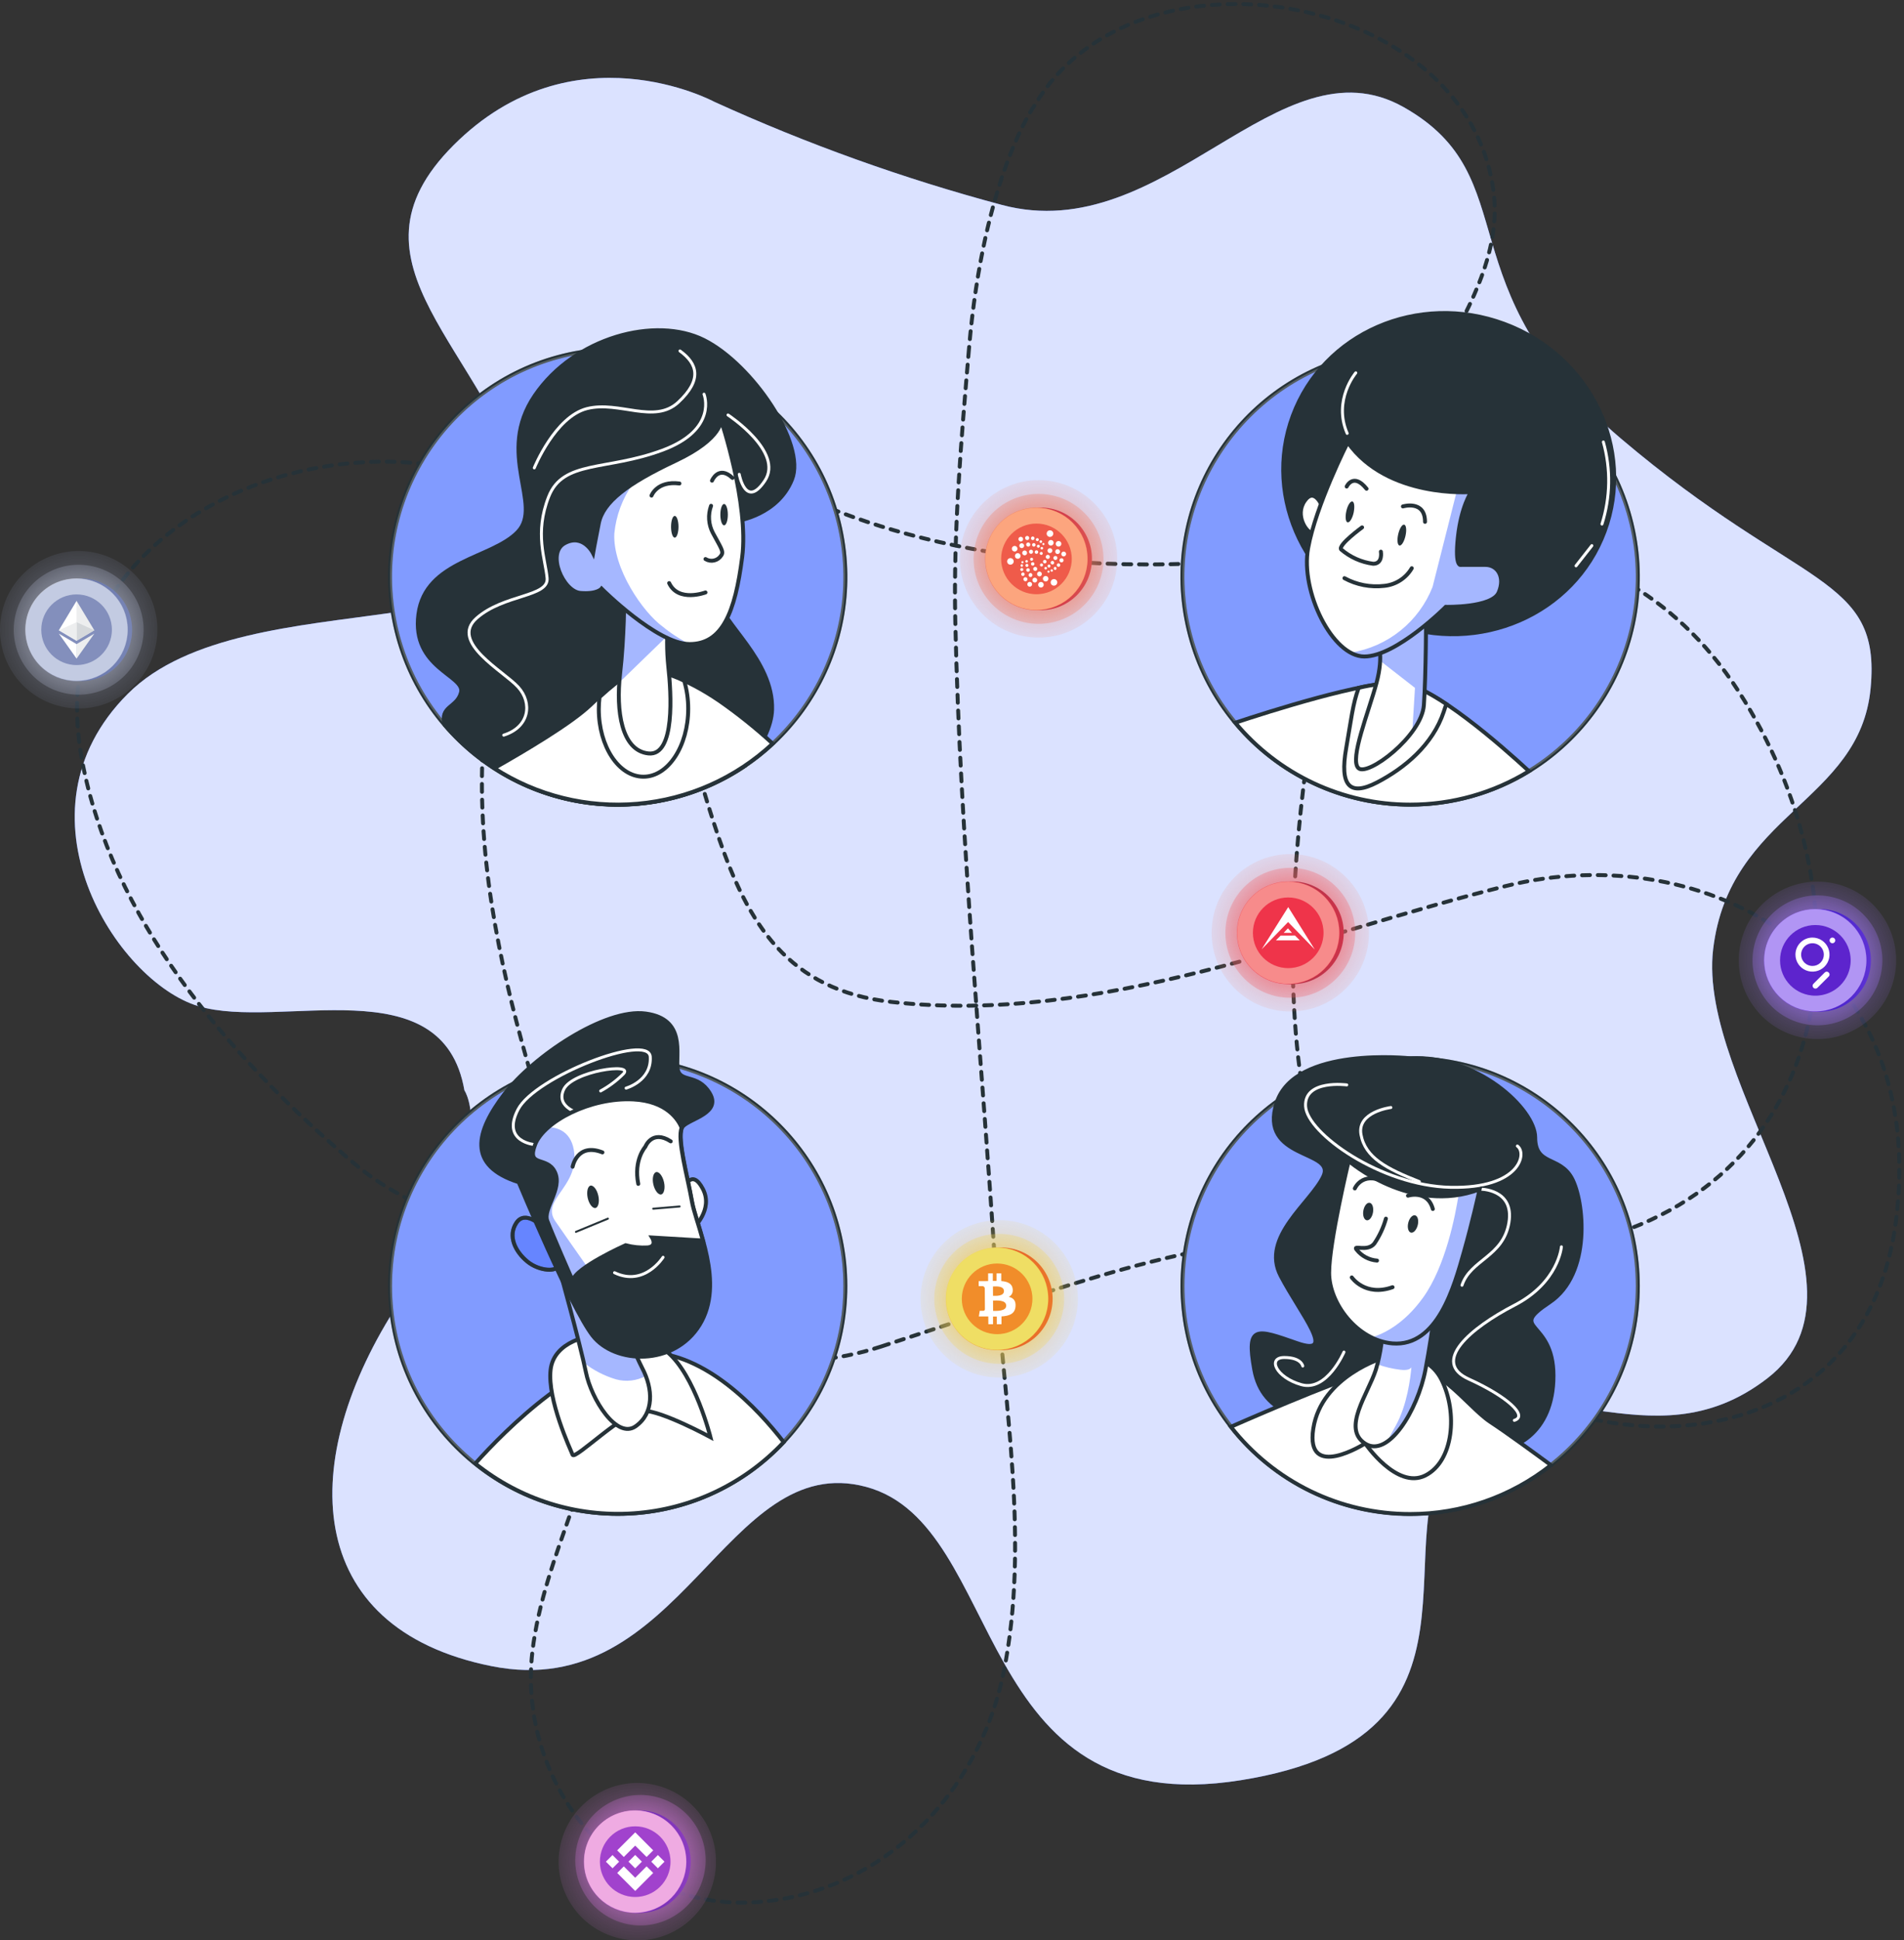 <svg width="484" height="493" viewBox="0 0 484 493" fill="none" xmlns="http://www.w3.org/2000/svg">
<rect x="0" y="0" width="484" height="493" fill="#333333" stroke="none"/>
<path d="M181.542 25.846C181.542 25.846 145.658 6.524 115.295 36.887C84.932 67.25 123.576 87.952 134.617 127.976C145.658 168 62.85 145.918 32.487 176.281C2.124 206.644 29.63 249.428 50.429 255.638C71.228 261.849 112.535 245.287 118.055 277.03C118.055 277.03 127.716 290.832 101.494 330.856C75.271 370.88 76.651 413.664 124.956 423.325C173.261 432.986 184.302 368.119 220.185 377.78C256.069 387.441 246.408 463.349 315.415 452.308C384.421 441.266 349.614 389.498 370.468 366.38C391.322 343.263 418.925 373.64 449.288 350.178C479.651 326.715 431.346 275.65 435.486 241.147C439.627 206.644 472.75 203.883 475.51 174.9C478.27 145.918 457.568 150.058 412.024 111.414C366.48 72.77 388.562 45.168 356.819 27.226C325.076 9.284 296.093 63.11 254.689 52.069C229.621 45.371 205.155 36.6 181.542 25.846Z" fill="#4C70FF"/>
<path opacity="0.8" d="M181.542 25.846C181.542 25.846 145.658 6.524 115.295 36.887C84.932 67.25 123.576 87.952 134.617 127.976C145.658 168 62.85 145.918 32.487 176.281C2.124 206.644 29.63 249.428 50.429 255.638C71.228 261.849 112.535 245.287 118.055 277.03C118.055 277.03 127.716 290.832 101.494 330.856C75.271 370.88 76.651 413.664 124.956 423.325C173.261 432.986 184.302 368.119 220.185 377.78C256.069 387.441 246.408 463.349 315.415 452.308C384.421 441.266 349.614 389.498 370.468 366.38C391.322 343.263 418.925 373.64 449.288 350.178C479.651 326.715 431.346 275.65 435.486 241.147C439.627 206.644 472.75 203.883 475.51 174.9C478.27 145.918 457.568 150.058 412.024 111.414C366.48 72.77 388.562 45.168 356.819 27.226C325.076 9.284 296.093 63.11 254.689 52.069C229.621 45.371 205.155 36.6 181.542 25.846Z" fill="white"/>
<path d="M224.036 342.104C272.134 326.398 302.993 314.501 338.118 314.087C338.118 314.087 388.148 320.532 408.85 314.087C469.382 295.207 474.655 226.448 441.973 175.687C408.132 123.118 347.227 138.12 347.227 138.12C274.328 151.507 225.692 136.74 200.256 124.443C179.872 114.616 155.236 118.274 139.53 134.532C135.992 138.04 133.224 142.247 131.401 146.884C109.029 208.148 134.796 268.018 143.988 304.578C147.383 318.131 175.924 357.81 224.036 342.104Z" stroke="#263238" stroke-linecap="round" stroke-linejoin="round" stroke-dasharray="2 2"/>
<path d="M246.311 88.67C244.365 111.607 242.323 134.863 242.834 157.787C244.034 213.323 249.61 268.681 253.143 324.093C255.255 357.12 261.783 392.023 255.131 424.843C248.906 455.606 224.409 481 192.321 483.278C157.003 485.79 131.484 452.818 135.335 419.653C138.219 394.811 153.152 371.859 154.036 346.824C155.209 313.121 115.82 317.468 90.218 295.759C60.09 270.254 30.348 236.344 21.598 196.817C19.072 185.458 18.424 173.355 22.633 162.438C41.693 113.139 122.596 100.76 154.036 142.66C186.427 185.859 173.661 248.682 226.672 254.576C279.683 260.469 331.714 237.89 382.765 225.124C433.817 212.357 490.747 243.783 481.914 310.526C473.081 377.269 390.618 375.393 352.333 329.186C314.048 282.979 331.714 188.798 339.567 151.438C343.887 130.957 354.983 112.574 364.713 94.301C372.373 79.892 382.034 64.849 379.55 47.831C372.221 -2.336 288.461 -16.524 262.997 26.771C262.97 26.826 250.038 44.616 246.311 88.67Z" stroke="#263238" stroke-linecap="round" stroke-linejoin="round" stroke-dasharray="2 2"/>
<path d="M358.461 384.625C390.421 384.625 416.33 358.717 416.33 326.756C416.33 294.796 390.421 268.887 358.461 268.887C326.501 268.887 300.592 294.796 300.592 326.756C300.592 358.717 326.501 384.625 358.461 384.625Z" fill="#4C70FF" stroke="#263238" stroke-miterlimit="10"/>
<path opacity="0.3" d="M358.461 384.625C390.421 384.625 416.33 358.717 416.33 326.756C416.33 294.796 390.421 268.887 358.461 268.887C326.501 268.887 300.592 294.796 300.592 326.756C300.592 358.717 326.501 384.625 358.461 384.625Z" fill="white" stroke="#263238" stroke-miterlimit="10"/>
<path d="M358.461 268.888C358.461 268.888 329.188 265.713 324.523 280.191C319.859 294.668 339.539 292.101 336.434 298.823C333.329 305.544 320.383 314.294 325.559 324.176C330.734 334.057 340.05 344.878 329.699 341.262C319.348 337.646 316.767 336.597 318.837 347.983C320.908 359.369 331.769 362.474 349.366 360.915C366.963 359.355 365.403 367.65 375.23 368.685C385.056 369.72 394.897 364.02 394.897 349.529C394.897 335.037 383 338.156 393.861 330.911C404.723 323.665 402.667 305.033 399.561 299.347C396.456 293.661 390.245 296.242 390.245 288.996C390.245 281.75 375.312 267.921 358.461 268.888Z" fill="#263238" stroke="#263238" stroke-miterlimit="10"/>
<path d="M342.354 275.65C342.354 275.65 331.52 274.201 331.879 281.06C332.238 287.919 351.036 301.293 368.743 301.666C386.45 302.038 388.244 292.985 385.718 291.177" stroke="white" stroke-width="0.75" stroke-linecap="round" stroke-linejoin="round"/>
<path d="M353.562 281.391C353.562 281.391 344.894 282.468 345.971 288.292C347.047 294.116 352.471 296.959 360.793 300.216" stroke="white" stroke-width="0.75" stroke-linecap="round" stroke-linejoin="round"/>
<path d="M396.911 316.792C396.911 316.792 396.194 325.832 385.001 331.615C373.808 337.397 363.719 346.037 373.38 350.398C383.041 354.759 388.561 359.783 384.946 360.873" stroke="white" stroke-width="0.75" stroke-linecap="round" stroke-linejoin="round"/>
<path d="M341.637 343.525C341.637 343.525 337.303 353.642 330.803 351.806C324.303 349.97 322.122 344.905 326.469 344.905C330.817 344.905 331.162 347.072 331.162 347.072" stroke="white" stroke-width="0.75" stroke-linecap="round" stroke-linejoin="round"/>
<path d="M376.14 302.121C376.14 302.121 385.015 301.983 383.565 310.65C382.116 319.317 373.808 320.049 371.641 326.549" stroke="white" stroke-width="0.75" stroke-linecap="round" stroke-linejoin="round"/>
<path d="M358.461 384.681C371.449 384.696 384.062 380.319 394.248 372.259C390.19 369.265 382.958 363.979 378.749 361.218C372.662 357.161 364.547 344.533 353.713 346.782C345.018 348.604 321.749 358.624 312.889 362.516C318.302 369.429 325.22 375.018 333.116 378.859C341.012 382.699 349.68 384.69 358.461 384.681Z" fill="white" stroke="#263238" stroke-miterlimit="10"/>
<path d="M351.947 344.878C351.947 344.878 335.91 349.529 333.839 362.985C331.769 376.441 347.034 366.739 347.034 366.739C347.034 366.739 355.052 378.511 362.298 374.895C369.544 371.279 370.579 358.844 366.438 350.564C362.298 342.283 351.947 344.878 351.947 344.878Z" fill="white" stroke="#263238" stroke-miterlimit="10"/>
<path d="M351.519 334.996C351.604 339.405 351.003 343.8 349.739 348.025C347.71 354.277 341.099 362.889 346.978 366.753C352.858 370.617 360.393 358.32 362.353 347.997C364.313 337.674 365.734 325.335 365.734 325.335L351.519 334.996Z" fill="white"/>
<g style="mix-blend-mode:multiply" opacity="0.5">
<path d="M350.152 346.644C352.047 347.33 354.016 347.794 356.018 348.024C357.812 348.231 358.53 347.845 358.778 347.389C358.557 349.97 357.715 357.05 354.776 362.267C353.878 363.868 353.147 365.221 352.567 366.408C356.929 363.468 361 355.27 362.38 348.038C364.34 337.729 365.706 325.418 365.706 325.418L351.491 335.079C351.559 338.976 351.109 342.865 350.152 346.644Z" fill="#4C70FF"/>
</g>
<path d="M351.519 334.996C351.604 339.405 351.003 343.8 349.739 348.025C347.71 354.277 341.099 362.889 346.978 366.753C352.858 370.617 360.393 358.32 362.353 347.997C364.313 337.674 365.734 325.335 365.734 325.335L351.519 334.996Z" stroke="#263238" stroke-miterlimit="10"/>
<path d="M342.838 294.972C342.838 294.972 337.869 315.674 337.869 323.389C337.869 331.104 344.963 340.544 353.962 341.331C365.444 342.256 369.667 326.826 372.152 318.034C374.305 310.402 375.768 303.805 376.127 302.176C358.668 308.774 342.838 294.972 342.838 294.972Z" fill="white"/>
<g style="mix-blend-mode:multiply" opacity="0.5">
<path d="M376.14 302.121C374.404 302.784 372.605 303.27 370.771 303.57C369.957 308.829 367.459 321.76 361.732 329.71C356.874 336.459 351.67 338.902 348.717 339.785C350.362 340.605 352.145 341.11 353.975 341.275C365.458 342.2 369.681 326.77 372.165 317.979" fill="#4C70FF"/>
</g>
<path d="M342.838 294.972C342.838 294.972 337.869 315.674 337.869 323.389C337.869 331.104 344.963 340.544 353.962 341.331C365.444 342.256 369.667 326.826 372.152 318.034C374.305 310.402 375.768 303.805 376.127 302.176C358.668 308.774 342.838 294.972 342.838 294.972Z" stroke="#263238" stroke-miterlimit="10"/>
<path d="M352.306 309.629C351.674 311.881 350.681 314.016 349.366 315.95C347.572 318.2 343.735 316.171 344.867 317.523C345.492 318.316 346.275 318.97 347.166 319.445C348.056 319.92 349.036 320.205 350.042 320.284" stroke="#263238" stroke-linecap="round" stroke-linejoin="round"/>
<path d="M343.624 324.562C343.624 324.562 347.006 329.53 353.989 327.046" stroke="#263238" stroke-linecap="round" stroke-linejoin="round"/>
<path d="M349.021 308.028C348.814 309.257 348.096 310.168 347.42 310.043C346.744 309.919 346.357 308.843 346.564 307.614C346.771 306.386 347.489 305.489 348.165 305.599C348.841 305.71 349.228 306.8 349.021 308.028Z" fill="#263238"/>
<path d="M360.393 311.271C360.09 312.486 359.317 313.341 358.654 313.176C357.992 313.01 357.688 311.906 357.978 310.692C358.268 309.477 359.041 308.635 359.717 308.787C360.393 308.939 360.683 310.07 360.393 311.271Z" fill="#263238"/>
<path d="M344.397 301.955C344.397 301.955 346.205 297.677 351.615 300.161" stroke="#263238" stroke-linecap="round" stroke-linejoin="round"/>
<path d="M357.909 303.791C357.909 303.791 362.877 302.218 364.23 307.173" stroke="#263238" stroke-linecap="round" stroke-linejoin="round"/>
<path d="M157.017 384.626C188.977 384.626 214.886 358.717 214.886 326.757C214.886 294.797 188.977 268.888 157.017 268.888C125.057 268.888 99.148 294.797 99.148 326.757C99.148 358.717 125.057 384.626 157.017 384.626Z" fill="#4C70FF" stroke="#263238" stroke-miterlimit="10"/>
<path opacity="0.3" d="M157.017 384.626C188.977 384.626 214.886 358.717 214.886 326.757C214.886 294.797 188.977 268.888 157.017 268.888C125.057 268.888 99.148 294.797 99.148 326.757C99.148 358.717 125.057 384.626 157.017 384.626Z" fill="white" stroke="#263238" stroke-miterlimit="10"/>
<path d="M120.816 371.845C132.164 380.988 146.547 385.507 161.085 384.498C175.623 383.49 189.243 377.029 199.221 366.408C192.707 358.016 179.361 343.635 164.511 343.635C148.032 343.635 128.462 363.302 120.816 371.845Z" fill="white" stroke="#263238" stroke-miterlimit="10"/>
<path d="M150.613 339.357C150.613 339.357 140.8 340.475 139.958 348.052C139.116 355.629 144.996 368.243 145.561 369.637C146.127 371.031 158.742 358.431 163.503 358.431C168.265 358.431 180.603 365.152 180.603 365.152C180.603 365.152 176.683 349.446 169.672 343.553C162.661 337.66 152.559 337.108 150.613 339.357Z" fill="white" stroke="#263238" stroke-miterlimit="10"/>
<path opacity="0.5" d="M137.709 311.534C137.709 311.534 133.499 307.324 131.263 310.692C129.028 314.059 130.974 317.979 134.024 320.505C137.074 323.03 141.877 323.265 141.877 321.346C141.877 319.428 137.709 311.534 137.709 311.534Z" fill="#4C70FF" stroke="#263238" stroke-miterlimit="10"/>
<path d="M137.709 311.534C137.709 311.534 133.499 307.324 131.263 310.692C129.028 314.059 130.974 317.979 134.024 320.505C137.074 323.03 141.877 323.265 141.877 321.346C141.877 319.428 137.709 311.534 137.709 311.534Z" stroke="#263238" stroke-miterlimit="10"/>
<path d="M173.896 301.776C173.896 301.776 175.855 296.725 178.657 302.052C181.459 307.38 176.131 312.141 176.131 312.141L173.896 301.776Z" fill="white" stroke="#263238" stroke-miterlimit="10"/>
<path d="M141.918 321.402C141.918 321.402 147.521 341.593 148.929 348.604C150.337 355.615 156.782 365.718 161.544 362.406C166.305 359.093 166.043 352.869 163.227 347.542C161.374 343.859 159.872 340.01 158.742 336.045L141.918 321.402Z" fill="white"/>
<g style="mix-blend-mode:multiply" opacity="0.5">
<path d="M163.227 347.486C161.374 343.804 159.872 339.955 158.742 335.99L141.918 321.402C141.918 321.402 146.514 337.963 148.418 346.244C150.851 348.144 153.617 349.572 156.575 350.454C159.132 351.153 161.86 350.841 164.193 349.584C163.916 348.865 163.593 348.165 163.227 347.486Z" fill="#4C70FF"/>
</g>
<path d="M141.918 321.402C141.918 321.402 147.521 341.593 148.929 348.604C150.337 355.615 156.782 365.718 161.544 362.406C166.305 359.093 166.043 352.869 163.227 347.542C161.374 343.859 159.872 340.01 158.742 336.045L141.918 321.402Z" stroke="#263238" stroke-miterlimit="10"/>
<path d="M131.857 300.368C131.857 300.368 145.037 332.112 150.654 339.357C156.272 346.603 171.356 347.21 177.857 336.597C184.357 325.984 177.015 311.644 175.897 305.185C174.779 298.726 171.757 288.085 173.647 286.125C175.538 284.166 183.46 282.758 180.382 277.707C177.305 272.655 172.806 275.181 172.253 271.537C171.701 267.894 174.489 258.909 164.111 257.515C153.732 256.121 135.5 268.446 128.227 277.983C120.954 287.519 118.635 296.159 131.857 300.368Z" fill="#263238" stroke="#263238" stroke-miterlimit="10"/>
<path d="M135.997 290.832C135.997 290.832 127.358 290.183 131.691 281.875C136.025 273.566 164.939 262.374 165.298 268.515C165.656 274.657 159.156 276.465 159.156 276.465" stroke="white" stroke-width="0.75" stroke-linecap="round" stroke-linejoin="round"/>
<path d="M147.618 282.965C147.618 282.965 141.118 281.516 143.284 276.824C145.451 272.131 161.35 269.923 158.466 272.849C156.756 274.563 154.808 276.022 152.683 277.183" stroke="white" stroke-width="0.75" stroke-linecap="round" stroke-linejoin="round"/>
<path d="M168.555 319.442C168.555 319.442 163.793 327.005 156.217 323.361" stroke="white" stroke-width="0.75" stroke-linecap="round" stroke-linejoin="round"/>
<path d="M175.856 305.13C174.807 299.099 172.033 289.369 173.289 286.54C172.447 284.511 169.548 279.777 160.992 279.335C150.047 278.769 138.275 284.939 136.025 290.832C133.775 296.725 139.116 293.592 141.076 297.843C143.036 302.094 137.985 307.104 139.116 310.181C140.248 313.259 145.562 325.363 145.562 325.363C146.404 321.995 159.032 316.378 159.032 316.378C160.858 316.86 162.749 317.051 164.635 316.944C167.161 316.668 165.753 314.418 165.753 314.418L178.685 315.191C177.581 311.12 176.27 307.573 175.856 305.13Z" fill="white"/>
<g style="mix-blend-mode:multiply" opacity="0.5">
<path d="M145.99 293.081C145.465 287.561 141.849 286.471 139.448 286.374C137.957 287.562 136.774 289.091 135.998 290.832C133.762 296.725 139.089 293.592 141.049 297.843C143.009 302.094 137.957 307.104 139.089 310.181C140.221 313.259 145.534 325.363 145.534 325.363C145.81 324.286 147.273 322.975 149.15 321.705C146.39 317.772 143.023 312.983 141.118 310.209C137.53 304.895 146.804 301.638 145.99 293.081Z" fill="#4C70FF"/>
</g>
<path d="M175.856 305.13C174.807 299.099 172.033 289.369 173.289 286.54C172.447 284.511 169.548 279.777 160.992 279.335C150.047 278.769 138.275 284.939 136.025 290.832C133.775 296.725 139.116 293.592 141.076 297.843C143.036 302.094 137.985 307.104 139.116 310.181C140.248 313.259 145.562 325.363 145.562 325.363C146.404 321.995 159.032 316.378 159.032 316.378C160.858 316.86 162.749 317.051 164.635 316.944C167.161 316.668 165.753 314.418 165.753 314.418L178.685 315.191C177.581 311.12 176.27 307.573 175.856 305.13Z" stroke="#263238" stroke-miterlimit="10"/>
<path d="M152.09 303.777C152.449 305.337 152.09 306.759 151.386 306.924C150.682 307.09 149.743 305.958 149.398 304.385C149.053 302.811 149.398 301.404 150.102 301.238C150.806 301.072 151.745 302.204 152.09 303.777Z" fill="#263238"/>
<path d="M168.789 300.341C169.148 301.914 168.789 303.322 168.085 303.488C167.382 303.653 166.443 302.522 166.084 300.948C165.725 299.375 166.084 297.967 166.802 297.801C167.52 297.636 168.43 298.768 168.789 300.341Z" fill="#263238"/>
<path d="M145.561 296.435C145.561 296.435 146.679 290.266 153.138 292.792" stroke="#263238" stroke-linecap="round" stroke-linejoin="round"/>
<path d="M170.501 289.99C165.725 286.898 164.042 291.37 164.042 291.37C164.042 291.37 161.019 294.682 162.248 300.796" stroke="#263238" stroke-linecap="round" stroke-linejoin="round"/>
<path d="M146.403 312.983L154.532 309.629" stroke="#263238" stroke-width="0.5" stroke-linecap="round" stroke-linejoin="round"/>
<path d="M166.043 307.103L172.764 306.538" stroke="#263238" stroke-width="0.5" stroke-linecap="round" stroke-linejoin="round"/>
<path d="M371.994 202.819C403.067 195.342 422.196 164.091 414.719 133.018C407.241 101.944 375.99 82.816 344.917 90.293C313.844 97.77 294.715 129.022 302.193 160.095C309.67 191.168 340.921 210.297 371.994 202.819Z" fill="#4C70FF" stroke="#263238" stroke-miterlimit="10"/>
<path opacity="0.3" d="M371.994 202.819C403.067 195.342 422.196 164.091 414.719 133.018C407.241 101.944 375.99 82.816 344.917 90.293C313.844 97.77 294.715 129.022 302.193 160.095C309.67 191.168 340.921 210.297 371.994 202.819Z" fill="white" stroke="#263238" stroke-miterlimit="10"/>
<path d="M407.885 135.037C415.68 114.019 404.261 90.4 382.378 82.284C360.495 74.168 336.436 84.627 328.641 105.645C320.845 126.663 332.265 150.281 354.147 158.397C376.03 166.513 400.089 156.054 407.885 135.037Z" fill="#263238" stroke="#263238" stroke-miterlimit="10"/>
<path d="M407.58 112.298C409.493 119.136 409.369 126.383 407.221 133.151" stroke="white" stroke-width="0.75" stroke-linecap="round" stroke-linejoin="round"/>
<path d="M404.654 138.631C404.654 138.631 402.087 141.929 400.624 143.765" stroke="white" stroke-width="0.75" stroke-linecap="round" stroke-linejoin="round"/>
<path d="M344.646 94.728C344.646 94.728 338.794 101.629 342.451 110.103" stroke="white" stroke-width="0.75" stroke-linecap="round" stroke-linejoin="round"/>
<path d="M358.461 204.435C369.124 204.454 379.583 201.511 388.672 195.934C381.923 189.709 364.354 174.21 356.073 173.534C347.406 172.83 322.108 180.932 314.007 183.623C319.433 190.144 326.23 195.389 333.913 198.986C341.596 202.583 349.977 204.444 358.461 204.435Z" fill="white" stroke="#263238" stroke-miterlimit="10"/>
<path d="M367.004 180.835C367.238 180.145 367.445 179.455 367.666 178.889C363.222 175.935 359.04 173.782 356.073 173.534C352.47 173.497 348.877 173.909 345.377 174.762C343.845 178.903 343.445 183.043 342.203 190.096C340.519 199.632 343.045 202.434 350.056 198.791C357.067 195.147 364.202 189.24 367.004 180.835Z" fill="white" stroke="#263238" stroke-miterlimit="10"/>
<path d="M350.18 163.155C350.18 163.155 351.864 166.247 349.904 173.534C347.944 180.821 343.004 192.856 345.295 195.147C347.586 197.438 361.401 187.004 361.953 179.151C362.505 171.298 362.519 155.592 362.519 155.592L350.18 163.155Z" fill="white"/>
<g style="mix-blend-mode:multiply" opacity="0.5">
<path d="M350.829 167.876L359.689 174.776L359.013 185.817C360.584 183.9 361.6 181.59 361.953 179.138C362.519 171.285 362.519 155.579 362.519 155.579L350.18 163.142C350.78 164.643 351.003 166.268 350.829 167.876Z" fill="#4C70FF"/>
</g>
<path d="M350.18 163.155C350.18 163.155 351.864 166.247 349.904 173.534C347.944 180.821 343.004 192.856 345.295 195.147C347.586 197.438 361.401 187.004 361.953 179.151C362.505 171.298 362.519 155.592 362.519 155.592L350.18 163.155Z" stroke="#263238" stroke-miterlimit="10"/>
<path d="M336.117 128.666C336.117 128.666 334.157 123.615 331.631 127.286C329.106 130.957 332.183 135.415 333.591 135.415C334.999 135.415 336.117 128.666 336.117 128.666Z" fill="white" stroke="#263238" stroke-miterlimit="10"/>
<path d="M342.603 112.394C342.603 112.394 334.474 128.376 332.514 139.321C330.555 150.265 338.684 166.799 346.813 166.799C354.942 166.799 367.515 154.185 367.515 154.185C367.515 154.185 379.287 154.461 380.971 150.541C382.655 146.622 380.695 143.53 377.603 143.53H371.434C371.434 143.53 369.751 144.372 370.592 136.519C371.434 128.666 373.96 125.023 373.96 125.023C373.96 125.023 352.678 126.692 342.603 112.394Z" fill="white"/>
<g style="mix-blend-mode:multiply" opacity="0.5">
<path d="M364.161 149.12C362.455 153.459 359.649 157.279 356.019 160.204C352.389 163.13 348.061 165.06 343.459 165.806H343.376C344.437 166.425 345.639 166.763 346.867 166.785C354.996 166.785 367.569 154.171 367.569 154.171C367.569 154.171 379.342 154.447 381.026 150.527C382.71 146.608 380.75 143.516 377.658 143.516H371.489C371.489 143.516 369.805 144.358 370.647 136.505C371.489 128.652 374.015 125.009 374.015 125.009C374.015 125.009 372.635 125.105 370.357 125.009H370.261" fill="#4C70FF"/>
</g>
<path d="M342.603 112.394C342.603 112.394 334.474 128.376 332.514 139.321C330.555 150.265 338.684 166.799 346.813 166.799C354.942 166.799 367.515 154.185 367.515 154.185C367.515 154.185 379.287 154.461 380.971 150.541C382.655 146.622 380.695 143.53 377.603 143.53H371.434C371.434 143.53 369.751 144.372 370.592 136.519C371.434 128.666 373.96 125.023 373.96 125.023C373.96 125.023 352.678 126.692 342.603 112.394Z" stroke="#263238" stroke-miterlimit="10"/>
<path d="M344.094 130.281C343.763 131.744 343.072 132.834 342.562 132.723C342.051 132.613 341.913 131.343 342.244 129.853C342.576 128.362 343.266 127.3 343.776 127.41C344.287 127.52 344.397 128.804 344.094 130.281Z" fill="#263238"/>
<path d="M357.274 136.16C356.943 137.623 356.253 138.727 355.742 138.603C355.232 138.479 355.094 137.223 355.425 135.746C355.756 134.269 356.446 133.179 356.957 133.303C357.467 133.427 357.605 134.697 357.274 136.16Z" fill="#263238"/>
<path d="M346.247 133.993C346.247 133.993 340.077 138.479 340.919 139.597C343.222 141.577 346.051 142.843 349.062 143.24C351.588 143.24 351.022 140.163 351.022 140.163" stroke="#263238" stroke-linecap="round" stroke-linejoin="round"/>
<path d="M341.761 146.898C344.845 148.579 348.375 149.263 351.864 148.858C353.304 148.716 354.689 148.236 355.908 147.457C357.127 146.677 358.143 145.62 358.875 144.372" stroke="#263238" stroke-linecap="round" stroke-linejoin="round"/>
<path d="M342.327 123.615C342.327 123.615 344.011 119.971 347.379 124.181" stroke="#263238" stroke-linecap="round" stroke-linejoin="round"/>
<path d="M356.625 128.666C356.625 128.666 362.243 126.982 362.243 132.586" stroke="#263238" stroke-linecap="round" stroke-linejoin="round"/>
<path d="M166.411 203.673C197.947 198.486 219.308 168.716 214.121 137.179C208.934 105.643 179.164 84.282 147.627 89.469C116.091 94.656 94.73 124.426 99.917 155.963C105.104 187.499 134.874 208.86 166.411 203.673Z" fill="#4C70FF" stroke="#263238" stroke-miterlimit="10"/>
<path opacity="0.3" d="M166.411 203.673C197.947 198.486 219.308 168.716 214.121 137.179C208.934 105.643 179.164 84.282 147.627 89.469C116.091 94.656 94.73 124.426 99.917 155.963C105.104 187.499 134.874 208.86 166.411 203.673Z" fill="white" stroke="#263238" stroke-miterlimit="10"/>
<path d="M117.2 175.922C116.206 179.883 111.679 179.331 113.059 184.202C122.307 195.027 135.221 202.061 149.331 203.959C163.441 205.856 177.755 202.482 189.533 194.484C193.673 189.585 196.157 184.437 196.268 180.297C196.64 167.655 183.281 158.214 182.563 152.128C181.845 146.042 187.614 132.282 187.614 132.282C187.614 132.282 197.717 130.833 201.333 121.82C204.949 112.808 191.203 92.534 178.919 86.392C166.636 80.251 146.072 85.675 135.97 100.47C125.867 115.265 138.136 128.266 131.636 135.125C125.136 141.984 108.174 142.343 106.366 156.061C104.558 169.78 118.276 171.588 117.2 175.922Z" fill="#263238" stroke="#263238" stroke-miterlimit="10"/>
<path d="M178.961 100.152C178.961 100.152 182.618 109.109 168.375 114.395C154.132 119.681 143.146 116.838 139.475 126.195C135.804 135.553 138.661 142.081 139.075 146.898C139.489 151.714 128.034 150.955 121.133 157.069C114.232 163.183 128.034 170.498 131.719 174.569C135.404 178.641 134.562 184.741 128.047 186.783" stroke="white" stroke-width="0.75" stroke-linecap="round" stroke-linejoin="round"/>
<path d="M135.818 118.881C135.818 118.881 141.103 105.852 149.246 103.809C157.389 101.767 166.346 107.881 172.446 102.181C178.546 96.481 177.332 92.423 172.847 89.166" stroke="white" stroke-width="0.75" stroke-linecap="round" stroke-linejoin="round"/>
<path d="M185.061 105.438C185.061 105.438 199.318 114.809 194.432 122.138C189.546 129.466 187.918 120.509 187.918 120.509" stroke="white" stroke-width="0.75" stroke-linecap="round" stroke-linejoin="round"/>
<path d="M125.632 195.174C136.443 202.161 149.275 205.341 162.097 204.211C174.919 203.081 186.998 197.706 196.419 188.936C192.159 185.022 187.64 181.398 182.894 178.088C173.868 171.947 166.65 169.808 161.599 170.139C161.599 170.139 157.624 171.947 150.047 179.165C145.106 183.871 133.237 190.868 125.632 195.174Z" fill="white" stroke="#263238" stroke-miterlimit="10"/>
<path d="M174.945 180.062C174.949 177.661 174.605 175.271 173.923 172.968C170.101 171.058 165.871 170.11 161.599 170.208C161.599 170.208 158.438 171.588 152.407 177.109C152.28 178.13 152.215 179.158 152.214 180.186C152.214 189.668 157.293 197.341 163.572 197.341C169.852 197.341 174.945 189.544 174.945 180.062Z" fill="white" stroke="#263238" stroke-miterlimit="10"/>
<path d="M158.701 151.728C158.701 151.728 158.701 161.844 157.624 171.229C156.548 180.614 157.983 190.717 164.842 191.434C171.701 192.152 170.611 175.922 169.893 169.421C169.468 165.343 169.468 161.231 169.893 157.152L158.701 151.728Z" fill="white"/>
<g style="mix-blend-mode:multiply" opacity="0.5">
<path d="M157.417 173.41L169.604 161.596C169.604 161.223 169.604 160.865 169.604 160.533L167.119 155.91L158.659 151.77C158.659 151.77 158.659 161.886 157.583 171.271C157.541 171.947 157.472 172.679 157.417 173.41Z" fill="#4C70FF"/>
</g>
<path d="M158.701 151.728C158.701 151.728 158.701 161.844 157.624 171.229C156.548 180.614 157.983 190.717 164.842 191.434C171.701 192.152 170.611 175.922 169.893 169.421C169.468 165.343 169.468 161.231 169.893 157.152L158.701 151.728Z" stroke="#263238" stroke-miterlimit="10"/>
<path d="M183.253 106.611C183.253 106.611 183.971 111.304 171.701 117.087C159.432 122.869 153.29 127.548 152.214 132.958C151.137 138.368 150.765 140.549 150.765 140.549C150.765 140.549 148.239 135.484 143.547 138.009C138.854 140.535 143.188 150.293 147.521 150.651C151.855 151.01 152.932 149.561 152.932 149.561C152.932 149.561 167.009 163.638 175.304 163.638C183.598 163.638 186.855 155.703 188.663 141.556C190.416 127.976 183.253 106.611 183.253 106.611Z" fill="white"/>
<g style="mix-blend-mode:multiply" opacity="0.5">
<path d="M156.161 135.567C156.599 131.02 158.216 126.667 160.854 122.938C155.706 126.306 152.904 129.48 152.214 132.958C151.124 138.382 150.765 140.549 150.765 140.549C150.765 140.549 148.239 135.484 143.547 138.01C138.854 140.535 143.188 150.293 147.521 150.652C151.855 151.01 152.932 149.561 152.932 149.561C152.932 149.561 167.009 163.639 175.304 163.639C172.841 162.415 170.526 160.915 168.403 159.167C163.49 155.579 155.761 144.538 156.161 135.567Z" fill="#4C70FF"/>
</g>
<path d="M183.253 106.611C183.253 106.611 183.971 111.304 171.701 117.087C159.432 122.869 153.29 127.548 152.214 132.958C151.137 138.368 150.765 140.549 150.765 140.549C150.765 140.549 148.239 135.484 143.547 138.009C138.854 140.535 143.188 150.293 147.521 150.651C151.855 151.01 152.932 149.561 152.932 149.561C152.932 149.561 167.009 163.638 175.304 163.638C183.598 163.638 186.855 155.703 188.663 141.556C190.416 127.976 183.253 106.611 183.253 106.611Z" stroke="#263238" stroke-miterlimit="10"/>
<path d="M180.755 128.514C180.345 129.633 180.175 130.825 180.256 132.014C180.337 133.203 180.667 134.361 181.224 135.415C183.115 138.962 184.067 140.135 183.363 141.087C183.161 141.414 182.897 141.699 182.585 141.924C182.273 142.149 181.92 142.31 181.546 142.399C181.171 142.487 180.783 142.501 180.404 142.439C180.024 142.378 179.66 142.242 179.333 142.039" stroke="#263238" stroke-linecap="round" stroke-linejoin="round"/>
<path d="M179.333 150.527C179.333 150.527 172.433 153.136 170.1 148.153" stroke="#263238" stroke-linecap="round" stroke-linejoin="round"/>
<path d="M172.474 133.841C172.474 135.346 172.046 136.602 171.522 136.602C170.998 136.602 170.583 135.387 170.583 133.841C170.583 132.296 170.998 131.081 171.522 131.081C172.046 131.081 172.474 132.337 172.474 133.841Z" fill="#263238"/>
<path d="M184.067 133.483C184.593 133.483 185.019 132.265 185.019 130.764C185.019 129.262 184.593 128.045 184.067 128.045C183.541 128.045 183.115 129.262 183.115 130.764C183.115 132.265 183.541 133.483 184.067 133.483Z" fill="#263238"/>
<path d="M165.615 125.919C165.615 125.919 166.995 122.124 172.709 122.842" stroke="#263238" stroke-linecap="round" stroke-linejoin="round"/>
<path d="M180.99 122.124C180.99 122.124 182.646 118.108 186.193 121.42" stroke="#263238" stroke-linecap="round" stroke-linejoin="round"/>
<g clip-path="url(#clip0)">
<path opacity="0.65" d="M278.144 156.143C285.955 148.332 285.955 135.667 278.144 127.856C270.333 120.045 257.669 120.045 249.858 127.856C242.047 135.667 242.047 148.332 249.858 156.143C257.669 163.954 270.333 163.954 278.144 156.143Z" fill="url(#paint0_radial)"/>
<path d="M275.673 153.672C282.12 147.226 282.12 136.773 275.673 130.327C269.227 123.88 258.775 123.88 252.328 130.327C245.881 136.773 245.881 147.226 252.328 153.672C258.775 160.119 269.227 160.119 275.673 153.672Z" fill="url(#paint1_radial)"/>
<path d="M264.535 155.043C271.737 155.043 277.576 149.204 277.576 142.001C277.576 134.799 271.737 128.96 264.535 128.96C257.332 128.96 251.493 134.799 251.493 142.001C251.493 149.204 257.332 155.043 264.535 155.043Z" fill="url(#paint2_linear)"/>
<path d="M263.468 155.043C270.67 155.043 276.509 149.204 276.509 142.001C276.509 134.799 270.67 128.96 263.468 128.96C256.265 128.96 250.427 134.799 250.427 142.001C250.427 149.204 256.265 155.043 263.468 155.043Z" fill="url(#paint3_linear)"/>
<path d="M263.468 152.977C269.53 152.977 274.444 148.063 274.444 142.001C274.444 135.939 269.53 131.025 263.468 131.025C257.406 131.025 252.492 135.939 252.492 142.001C252.492 148.063 257.406 152.977 263.468 152.977Z" fill="url(#paint4_linear)"/>
<path d="M263.468 152.977C269.53 152.977 274.444 148.063 274.444 142.001C274.444 135.939 269.53 131.025 263.468 131.025C257.406 131.025 252.492 135.939 252.492 142.001C252.492 148.063 257.406 152.977 263.468 152.977Z" stroke="#FCA57E" stroke-width="4" stroke-miterlimit="10"/>
<path d="M266.894 136.418C267.061 136.42 267.225 136.373 267.365 136.281C267.506 136.19 267.615 136.058 267.681 135.904C267.746 135.75 267.764 135.58 267.733 135.416C267.701 135.251 267.622 135.1 267.504 134.981C267.386 134.862 267.236 134.781 267.071 134.748C266.907 134.715 266.737 134.731 266.582 134.795C266.428 134.859 266.296 134.968 266.203 135.107C266.11 135.246 266.061 135.41 266.061 135.577C266.06 135.799 266.148 136.012 266.304 136.17C266.46 136.327 266.672 136.417 266.894 136.418ZM267.139 138.611C267.232 138.61 267.324 138.591 267.409 138.555C267.495 138.519 267.573 138.466 267.638 138.399C267.703 138.333 267.755 138.254 267.79 138.168C267.824 138.081 267.842 137.989 267.841 137.896C267.838 137.757 267.795 137.621 267.716 137.507C267.637 137.392 267.526 137.304 267.397 137.252C267.268 137.2 267.127 137.188 266.991 137.217C266.855 137.245 266.73 137.314 266.633 137.413C266.535 137.512 266.47 137.638 266.444 137.775C266.418 137.911 266.433 138.052 266.487 138.18C266.541 138.309 266.631 138.418 266.747 138.494C266.863 138.571 266.999 138.612 267.139 138.611ZM269.07 138.883C269.212 138.885 269.351 138.845 269.47 138.768C269.588 138.691 269.681 138.58 269.737 138.45C269.793 138.32 269.808 138.176 269.782 138.037C269.755 137.898 269.688 137.77 269.588 137.669C269.489 137.569 269.361 137.5 269.223 137.472C269.084 137.444 268.94 137.457 268.809 137.512C268.678 137.566 268.566 137.657 268.488 137.775C268.409 137.893 268.368 138.032 268.368 138.173C268.368 138.266 268.385 138.358 268.42 138.444C268.455 138.53 268.507 138.608 268.572 138.674C268.637 138.74 268.715 138.792 268.8 138.828C268.886 138.864 268.978 138.883 269.07 138.883ZM268.836 140.761C268.957 140.763 269.076 140.729 269.178 140.663C269.28 140.598 269.359 140.503 269.407 140.392C269.455 140.281 269.469 140.158 269.446 140.039C269.424 139.92 269.367 139.811 269.282 139.724C269.197 139.638 269.089 139.579 268.97 139.554C268.852 139.53 268.729 139.541 268.617 139.587C268.505 139.633 268.409 139.711 268.341 139.811C268.274 139.912 268.238 140.03 268.238 140.151C268.236 140.31 268.296 140.464 268.406 140.579C268.516 140.694 268.666 140.761 268.825 140.766L268.836 140.761ZM270.385 141.367C270.506 141.369 270.625 141.335 270.727 141.268C270.829 141.202 270.908 141.107 270.956 140.995C271.004 140.883 271.017 140.76 270.994 140.641C270.971 140.522 270.914 140.412 270.829 140.325C270.743 140.239 270.634 140.18 270.515 140.155C270.396 140.131 270.273 140.143 270.16 140.189C270.048 140.235 269.952 140.313 269.884 140.414C269.817 140.515 269.781 140.634 269.781 140.755C269.778 140.916 269.838 141.071 269.95 141.187C270.061 141.302 270.213 141.369 270.374 141.373L270.385 141.367ZM266.894 140.516C266.975 140.516 267.055 140.5 267.13 140.468C267.205 140.437 267.273 140.391 267.33 140.334C267.388 140.276 267.433 140.208 267.463 140.132C267.494 140.057 267.509 139.977 267.509 139.895C267.507 139.774 267.471 139.656 267.402 139.555C267.334 139.455 267.238 139.377 267.125 139.331C267.013 139.285 266.889 139.274 266.77 139.298C266.651 139.323 266.542 139.382 266.457 139.468C266.371 139.554 266.313 139.664 266.29 139.783C266.267 139.902 266.279 140.025 266.326 140.137C266.373 140.249 266.452 140.345 266.553 140.413C266.654 140.48 266.772 140.516 266.894 140.516ZM266.349 142.01C266.488 142.01 266.621 141.955 266.719 141.857C266.817 141.759 266.872 141.626 266.872 141.487C266.872 141.349 266.817 141.216 266.719 141.118C266.621 141.02 266.488 140.965 266.349 140.965C266.211 140.965 266.078 141.02 265.98 141.118C265.882 141.216 265.827 141.349 265.827 141.487C265.827 141.626 265.882 141.759 265.98 141.857C266.078 141.955 266.211 142.01 266.349 142.01ZM268.284 142.282C268.352 142.281 268.419 142.268 268.481 142.241C268.544 142.215 268.6 142.176 268.648 142.128C268.695 142.08 268.733 142.023 268.758 141.96C268.784 141.897 268.796 141.83 268.796 141.762C268.794 141.661 268.763 141.564 268.706 141.481C268.649 141.398 268.569 141.333 268.475 141.296C268.382 141.258 268.28 141.249 268.181 141.269C268.083 141.289 267.992 141.338 267.921 141.409C267.851 141.481 267.802 141.571 267.782 141.67C267.763 141.769 267.773 141.871 267.811 141.964C267.849 142.057 267.914 142.137 267.997 142.193C268.08 142.25 268.178 142.281 268.279 142.282H268.284ZM269.827 142.886C269.931 142.887 270.034 142.858 270.121 142.801C270.208 142.744 270.277 142.663 270.318 142.567C270.359 142.471 270.37 142.365 270.351 142.262C270.331 142.16 270.282 142.065 270.208 141.991C270.135 141.917 270.041 141.866 269.939 141.846C269.836 141.825 269.73 141.836 269.634 141.875C269.538 141.915 269.455 141.983 269.398 142.07C269.34 142.157 269.309 142.259 269.31 142.363C269.309 142.432 269.322 142.499 269.348 142.563C269.373 142.626 269.411 142.684 269.459 142.732C269.507 142.781 269.565 142.819 269.628 142.846C269.691 142.872 269.758 142.886 269.827 142.886ZM269.065 144.018C269.152 144.019 269.238 143.994 269.311 143.946C269.384 143.898 269.442 143.83 269.476 143.749C269.51 143.669 269.52 143.58 269.503 143.494C269.487 143.408 269.445 143.329 269.384 143.267C269.323 143.205 269.244 143.162 269.158 143.145C269.073 143.127 268.984 143.136 268.903 143.169C268.822 143.202 268.753 143.259 268.704 143.331C268.656 143.404 268.63 143.489 268.63 143.577C268.633 143.686 268.677 143.791 268.752 143.87C268.828 143.949 268.931 143.997 269.04 144.004L269.065 144.018ZM267.514 143.422C267.604 143.423 267.692 143.398 267.767 143.35C267.842 143.301 267.902 143.231 267.937 143.149C267.973 143.066 267.983 142.975 267.966 142.887C267.95 142.799 267.907 142.718 267.844 142.654C267.782 142.59 267.701 142.546 267.613 142.528C267.526 142.51 267.434 142.518 267.351 142.552C267.268 142.586 267.197 142.644 267.147 142.718C267.097 142.793 267.071 142.88 267.071 142.97C267.073 143.082 267.117 143.189 267.195 143.27C267.272 143.352 267.378 143.401 267.49 143.408L267.514 143.422ZM265.582 143.15C265.701 143.15 265.815 143.102 265.9 143.018C265.984 142.934 266.031 142.82 266.031 142.701C266.031 142.582 265.984 142.467 265.9 142.383C265.815 142.299 265.701 142.252 265.582 142.252C265.463 142.252 265.349 142.299 265.265 142.383C265.181 142.467 265.133 142.582 265.133 142.701C265.133 142.82 265.181 142.934 265.265 143.018C265.349 143.102 265.463 143.15 265.582 143.15ZM266.671 144.211C266.768 144.203 266.858 144.158 266.924 144.086C266.99 144.015 267.027 143.921 267.027 143.823C267.027 143.725 266.99 143.631 266.924 143.56C266.858 143.488 266.768 143.443 266.671 143.435C266.62 143.436 266.57 143.446 266.523 143.466C266.476 143.485 266.434 143.514 266.398 143.55C266.362 143.587 266.334 143.629 266.315 143.676C266.296 143.723 266.287 143.774 266.287 143.824C266.286 143.875 266.295 143.925 266.314 143.972C266.333 144.019 266.361 144.061 266.397 144.097C266.432 144.133 266.474 144.162 266.521 144.181C266.567 144.201 266.617 144.211 266.668 144.211H266.671ZM268.219 144.818C268.317 144.809 268.409 144.764 268.476 144.692C268.543 144.619 268.581 144.523 268.581 144.424C268.581 144.325 268.543 144.23 268.476 144.157C268.409 144.084 268.317 144.039 268.219 144.031C268.12 144.039 268.028 144.084 267.961 144.157C267.894 144.23 267.857 144.325 267.857 144.424C267.857 144.523 267.894 144.619 267.961 144.692C268.028 144.764 268.12 144.809 268.219 144.818ZM267.348 145.272C267.41 145.272 267.47 145.255 267.521 145.221C267.572 145.187 267.613 145.139 267.637 145.082C267.66 145.026 267.667 144.963 267.655 144.903C267.644 144.843 267.614 144.787 267.571 144.743C267.528 144.7 267.473 144.67 267.412 144.658C267.352 144.646 267.29 144.652 267.233 144.675C267.176 144.698 267.127 144.738 267.093 144.789C267.059 144.84 267.041 144.9 267.041 144.962C267.043 145.035 267.072 145.104 267.121 145.158C267.171 145.212 267.237 145.247 267.31 145.256L267.348 145.272ZM266.532 145.517C266.604 145.517 266.673 145.488 266.724 145.437C266.775 145.386 266.804 145.317 266.804 145.245C266.804 145.173 266.775 145.103 266.724 145.052C266.673 145.001 266.604 144.973 266.532 144.973C266.46 144.973 266.39 145.001 266.339 145.052C266.288 145.103 266.26 145.173 266.26 145.245C266.26 145.317 266.288 145.386 266.339 145.437C266.39 145.488 266.46 145.517 266.532 145.517ZM265.808 144.701C265.874 144.702 265.94 144.683 265.995 144.647C266.051 144.611 266.095 144.559 266.121 144.498C266.147 144.437 266.155 144.369 266.142 144.304C266.13 144.239 266.099 144.179 266.052 144.131C266.005 144.084 265.946 144.051 265.881 144.038C265.816 144.025 265.748 144.031 265.687 144.056C265.625 144.081 265.573 144.124 265.536 144.179C265.499 144.235 265.479 144.299 265.479 144.366C265.48 144.445 265.508 144.52 265.559 144.58C265.611 144.64 265.681 144.68 265.759 144.692L265.808 144.701ZM264.744 143.933C264.821 143.934 264.897 143.912 264.962 143.87C265.026 143.828 265.077 143.768 265.107 143.697C265.138 143.626 265.146 143.547 265.132 143.472C265.117 143.396 265.081 143.326 265.027 143.271C264.972 143.216 264.903 143.178 264.828 143.163C264.752 143.148 264.673 143.155 264.602 143.184C264.531 143.213 264.469 143.263 264.426 143.327C264.383 143.392 264.36 143.467 264.36 143.544C264.361 143.637 264.395 143.727 264.457 143.797C264.518 143.867 264.603 143.913 264.695 143.925L264.744 143.933ZM267.895 148.804C268.062 148.809 268.227 148.763 268.369 148.674C268.51 148.584 268.622 148.455 268.689 148.301C268.757 148.148 268.777 147.978 268.747 147.813C268.717 147.649 268.639 147.497 268.522 147.377C268.405 147.257 268.255 147.174 268.091 147.14C267.927 147.106 267.757 147.122 267.602 147.185C267.447 147.248 267.314 147.356 267.221 147.495C267.128 147.634 267.078 147.798 267.079 147.966C267.077 148.185 267.162 148.395 267.315 148.552C267.468 148.709 267.676 148.799 267.895 148.804ZM265.794 147.742C265.933 147.745 266.069 147.705 266.186 147.63C266.302 147.554 266.394 147.446 266.448 147.318C266.503 147.191 266.518 147.05 266.492 146.914C266.467 146.777 266.401 146.652 266.304 146.553C266.206 146.454 266.082 146.386 265.946 146.358C265.81 146.33 265.669 146.344 265.54 146.396C265.412 146.449 265.302 146.538 265.225 146.654C265.147 146.769 265.106 146.904 265.106 147.043C265.107 147.218 265.173 147.385 265.291 147.513C265.41 147.641 265.572 147.72 265.745 147.734L265.794 147.742ZM264.597 149.28C264.738 149.282 264.875 149.242 264.993 149.166C265.111 149.089 265.203 148.98 265.258 148.851C265.314 148.722 265.329 148.579 265.303 148.441C265.277 148.303 265.211 148.176 265.112 148.076C265.014 147.976 264.888 147.908 264.75 147.879C264.613 147.851 264.47 147.865 264.34 147.918C264.21 147.971 264.099 148.062 264.021 148.178C263.942 148.295 263.901 148.432 263.901 148.572C263.9 148.665 263.917 148.756 263.951 148.842C263.986 148.927 264.037 149.005 264.102 149.071C264.166 149.137 264.243 149.189 264.329 149.225C264.414 149.261 264.505 149.279 264.597 149.28ZM264.235 146.447C264.315 146.447 264.394 146.43 264.467 146.399C264.54 146.368 264.607 146.323 264.663 146.266C264.719 146.209 264.763 146.142 264.793 146.068C264.822 145.994 264.837 145.915 264.837 145.835C264.837 145.756 264.822 145.677 264.792 145.603C264.763 145.529 264.718 145.462 264.663 145.405C264.607 145.349 264.54 145.304 264.467 145.273C264.394 145.242 264.315 145.226 264.235 145.226C264.156 145.226 264.077 145.242 264.003 145.273C263.93 145.304 263.863 145.349 263.807 145.405C263.751 145.462 263.707 145.529 263.676 145.603C263.646 145.676 263.631 145.755 263.631 145.835C263.631 145.996 263.695 146.151 263.808 146.265C263.921 146.38 264.074 146.445 264.235 146.447ZM263.038 148.004C263.159 148.005 263.278 147.971 263.379 147.905C263.481 147.839 263.56 147.744 263.607 147.633C263.655 147.521 263.668 147.398 263.645 147.279C263.622 147.161 263.564 147.051 263.479 146.965C263.394 146.879 263.285 146.821 263.167 146.797C263.048 146.773 262.925 146.785 262.813 146.831C262.701 146.877 262.606 146.956 262.539 147.057C262.472 147.158 262.436 147.276 262.437 147.397C262.436 147.476 262.452 147.555 262.482 147.628C262.512 147.702 262.556 147.769 262.612 147.825C262.668 147.881 262.734 147.926 262.807 147.957C262.88 147.987 262.959 148.003 263.038 148.004ZM261.748 149.062C261.869 149.064 261.987 149.03 262.088 148.964C262.189 148.898 262.268 148.804 262.315 148.693C262.362 148.583 262.375 148.46 262.353 148.342C262.33 148.224 262.273 148.115 262.189 148.029C262.104 147.944 261.996 147.885 261.878 147.861C261.76 147.837 261.638 147.848 261.526 147.894C261.415 147.94 261.32 148.017 261.253 148.117C261.186 148.217 261.15 148.335 261.15 148.455C261.149 148.535 261.164 148.613 261.194 148.687C261.223 148.76 261.267 148.827 261.323 148.883C261.379 148.94 261.445 148.984 261.518 149.015C261.591 149.046 261.669 149.062 261.748 149.062ZM260.66 147.685C260.763 147.687 260.864 147.658 260.95 147.602C261.037 147.545 261.104 147.465 261.144 147.37C261.184 147.275 261.195 147.171 261.176 147.07C261.156 146.969 261.106 146.876 261.034 146.803C260.961 146.73 260.868 146.681 260.767 146.661C260.666 146.641 260.561 146.652 260.467 146.692C260.372 146.733 260.291 146.8 260.235 146.886C260.179 146.973 260.15 147.074 260.151 147.177C260.154 147.306 260.206 147.429 260.296 147.521C260.385 147.614 260.507 147.67 260.636 147.677L260.66 147.685ZM261.952 146.624C262.083 146.615 262.206 146.556 262.295 146.46C262.385 146.364 262.435 146.237 262.435 146.106C262.435 145.975 262.385 145.848 262.295 145.752C262.206 145.656 262.083 145.597 261.952 145.588C261.822 145.597 261.699 145.656 261.61 145.752C261.52 145.848 261.47 145.975 261.47 146.106C261.47 146.237 261.52 146.364 261.61 146.46C261.699 146.556 261.822 146.615 261.952 146.624ZM263.158 145.065C263.225 145.065 263.292 145.052 263.355 145.026C263.417 145 263.474 144.961 263.521 144.913C263.569 144.865 263.607 144.808 263.632 144.746C263.657 144.683 263.67 144.616 263.669 144.548C263.669 144.412 263.615 144.282 263.52 144.186C263.424 144.091 263.294 144.037 263.158 144.037C263.022 144.037 262.892 144.091 262.796 144.186C262.7 144.282 262.646 144.412 262.646 144.548C262.647 144.677 262.697 144.801 262.785 144.896C262.873 144.99 262.994 145.047 263.122 145.057L263.158 145.065ZM261.313 145.28C261.403 145.282 261.491 145.257 261.566 145.208C261.642 145.159 261.701 145.089 261.736 145.006C261.772 144.924 261.782 144.833 261.765 144.744C261.748 144.656 261.706 144.575 261.643 144.511C261.579 144.447 261.499 144.404 261.411 144.386C261.323 144.368 261.231 144.377 261.148 144.411C261.065 144.446 260.995 144.504 260.945 144.579C260.895 144.653 260.869 144.741 260.87 144.831C260.871 144.942 260.913 145.049 260.988 145.13C261.064 145.212 261.167 145.262 261.278 145.272L261.313 145.28ZM260.029 146.339C260.146 146.338 260.258 146.291 260.341 146.208C260.423 146.125 260.47 146.012 260.47 145.895C260.47 145.778 260.425 145.665 260.343 145.582C260.261 145.498 260.149 145.45 260.032 145.449C259.914 145.45 259.802 145.498 259.72 145.581C259.637 145.665 259.591 145.778 259.591 145.895C259.591 146.012 259.637 146.125 259.72 146.209C259.802 146.292 259.914 146.34 260.032 146.341L260.029 146.339ZM259.732 145.098C259.808 145.099 259.883 145.077 259.947 145.036C260.011 144.994 260.061 144.935 260.091 144.865C260.12 144.795 260.129 144.717 260.115 144.643C260.1 144.568 260.064 144.499 260.011 144.445C259.957 144.391 259.889 144.354 259.815 144.338C259.74 144.323 259.663 144.33 259.592 144.359C259.522 144.388 259.461 144.437 259.419 144.5C259.377 144.564 259.354 144.638 259.354 144.714C259.355 144.808 259.391 144.898 259.454 144.967C259.517 145.036 259.604 145.08 259.697 145.09L259.732 145.098ZM259.732 144.009C259.776 144.009 259.818 144.001 259.858 143.984C259.898 143.967 259.935 143.943 259.965 143.912C259.995 143.881 260.019 143.844 260.035 143.804C260.052 143.764 260.059 143.721 260.059 143.677C260.059 143.591 260.024 143.507 259.963 143.446C259.902 143.384 259.819 143.349 259.732 143.348C259.65 143.356 259.573 143.394 259.517 143.455C259.461 143.516 259.43 143.596 259.43 143.679C259.43 143.762 259.461 143.842 259.517 143.903C259.573 143.964 259.65 144.002 259.732 144.009ZM259.912 143.106C259.966 143.106 260.018 143.09 260.063 143.06C260.108 143.03 260.143 142.988 260.163 142.938C260.184 142.888 260.189 142.834 260.179 142.781C260.168 142.728 260.142 142.68 260.104 142.642C260.066 142.604 260.018 142.578 259.965 142.567C259.912 142.557 259.857 142.562 259.808 142.583C259.758 142.603 259.715 142.638 259.686 142.683C259.656 142.728 259.64 142.78 259.64 142.834C259.641 142.897 259.664 142.958 259.705 143.007C259.746 143.055 259.803 143.087 259.866 143.098L259.912 143.106ZM261.022 142.954C261.085 142.944 261.143 142.916 261.191 142.875C261.239 142.833 261.273 142.778 261.291 142.717C261.309 142.656 261.309 142.592 261.292 142.531C261.274 142.47 261.24 142.415 261.192 142.373C261.145 142.331 261.086 142.303 261.024 142.293C260.961 142.283 260.897 142.29 260.838 142.315C260.78 142.34 260.73 142.381 260.694 142.434C260.658 142.486 260.638 142.547 260.636 142.611C260.636 142.655 260.644 142.699 260.662 142.74C260.679 142.781 260.704 142.818 260.736 142.849C260.767 142.881 260.805 142.905 260.846 142.922C260.887 142.938 260.931 142.946 260.976 142.946L261.022 142.954ZM262.238 142.48C262.34 142.479 262.438 142.437 262.51 142.364C262.582 142.292 262.622 142.193 262.622 142.091C262.623 141.989 262.583 141.891 262.512 141.818C262.44 141.745 262.343 141.704 262.241 141.702C262.138 141.702 262.039 141.743 261.966 141.816C261.893 141.889 261.852 141.988 261.852 142.091C261.852 142.194 261.893 142.293 261.966 142.366C262.039 142.439 262.138 142.48 262.241 142.48H262.238ZM262.527 143.713C262.613 143.712 262.696 143.686 262.768 143.638C262.839 143.59 262.894 143.522 262.927 143.442C262.959 143.363 262.968 143.275 262.951 143.191C262.933 143.107 262.892 143.029 262.831 142.969C262.77 142.908 262.692 142.867 262.608 142.85C262.523 142.834 262.436 142.843 262.357 142.876C262.277 142.909 262.209 142.964 262.162 143.036C262.114 143.107 262.089 143.192 262.089 143.277C262.089 143.335 262.1 143.392 262.122 143.445C262.144 143.498 262.176 143.546 262.217 143.586C262.258 143.627 262.306 143.659 262.359 143.68C262.412 143.702 262.469 143.713 262.527 143.713ZM261.036 144.042C261.112 144.044 261.188 144.022 261.252 143.981C261.317 143.94 261.367 143.88 261.398 143.81C261.429 143.74 261.438 143.662 261.424 143.586C261.41 143.511 261.374 143.441 261.321 143.386C261.267 143.332 261.199 143.294 261.124 143.278C261.049 143.262 260.971 143.269 260.9 143.297C260.829 143.326 260.768 143.375 260.724 143.438C260.681 143.502 260.658 143.576 260.657 143.653C260.656 143.703 260.665 143.753 260.683 143.8C260.702 143.846 260.729 143.889 260.764 143.925C260.799 143.961 260.841 143.989 260.887 144.009C260.933 144.029 260.983 144.039 261.033 144.039L261.036 144.042ZM256.832 143.468C256.998 143.472 257.161 143.426 257.301 143.336C257.441 143.247 257.551 143.118 257.617 142.965C257.683 142.813 257.702 142.644 257.672 142.481C257.642 142.317 257.564 142.167 257.447 142.048C257.331 141.929 257.182 141.848 257.019 141.815C256.857 141.781 256.687 141.797 256.534 141.86C256.38 141.923 256.249 142.031 256.156 142.169C256.064 142.307 256.015 142.469 256.015 142.635C256.013 142.744 256.033 142.852 256.073 142.953C256.113 143.054 256.173 143.146 256.249 143.223C256.325 143.301 256.415 143.362 256.516 143.404C256.616 143.446 256.723 143.468 256.832 143.468ZM258.701 141.977C258.844 141.98 258.984 141.94 259.104 141.863C259.224 141.785 259.318 141.674 259.374 141.543C259.431 141.412 259.447 141.267 259.421 141.127C259.395 140.987 259.327 140.857 259.227 140.756C259.127 140.654 259 140.584 258.86 140.555C258.72 140.526 258.575 140.54 258.443 140.594C258.311 140.648 258.198 140.74 258.118 140.858C258.039 140.977 257.996 141.116 257.996 141.259C257.996 141.352 258.013 141.444 258.048 141.531C258.083 141.617 258.135 141.696 258.2 141.762C258.266 141.829 258.344 141.882 258.43 141.918C258.516 141.954 258.608 141.973 258.701 141.974V141.977ZM257.915 140.132C258.056 140.134 258.195 140.094 258.313 140.017C258.432 139.941 258.525 139.83 258.581 139.7C258.636 139.57 258.652 139.427 258.626 139.288C258.6 139.149 258.533 139.021 258.434 138.92C258.335 138.819 258.209 138.75 258.07 138.721C257.932 138.693 257.788 138.706 257.657 138.759C257.526 138.812 257.414 138.903 257.335 139.02C257.256 139.137 257.213 139.275 257.213 139.417C257.211 139.604 257.284 139.784 257.415 139.917C257.546 140.051 257.725 140.127 257.912 140.129L257.915 140.132ZM259.719 139.259C259.84 139.26 259.959 139.226 260.061 139.159C260.163 139.093 260.243 138.998 260.29 138.886C260.338 138.774 260.351 138.651 260.328 138.531C260.305 138.412 260.247 138.302 260.162 138.216C260.076 138.129 259.967 138.07 259.848 138.046C259.728 138.022 259.605 138.034 259.493 138.081C259.38 138.127 259.284 138.206 259.217 138.308C259.15 138.409 259.114 138.528 259.115 138.649C259.114 138.729 259.129 138.808 259.159 138.882C259.189 138.956 259.233 139.023 259.29 139.08C259.346 139.137 259.413 139.182 259.486 139.212C259.56 139.243 259.639 139.259 259.719 139.259ZM260.456 141.095C260.578 141.097 260.698 141.063 260.801 140.997C260.903 140.931 260.984 140.836 261.032 140.723C261.08 140.611 261.094 140.487 261.071 140.367C261.049 140.247 260.991 140.137 260.906 140.05C260.82 139.962 260.71 139.903 260.591 139.878C260.471 139.854 260.347 139.865 260.234 139.911C260.121 139.958 260.024 140.036 259.956 140.138C259.888 140.239 259.852 140.358 259.852 140.48C259.851 140.561 259.867 140.642 259.897 140.717C259.928 140.792 259.973 140.86 260.03 140.917C260.088 140.974 260.156 141.019 260.231 141.05C260.306 141.081 260.386 141.096 260.467 141.095H260.456ZM262.089 140.714C262.226 140.713 262.357 140.657 262.453 140.559C262.55 140.461 262.604 140.329 262.603 140.192C262.605 140.056 262.553 139.924 262.458 139.826C262.363 139.728 262.233 139.672 262.097 139.67C261.96 139.667 261.829 139.72 261.731 139.814C261.633 139.909 261.576 140.039 261.574 140.176V140.192C261.574 140.329 261.627 140.461 261.723 140.558C261.818 140.656 261.949 140.712 262.086 140.714H262.089ZM263.506 140.714C263.619 140.706 263.724 140.655 263.801 140.572C263.878 140.489 263.92 140.38 263.92 140.267C263.92 140.154 263.878 140.045 263.801 139.962C263.724 139.879 263.619 139.828 263.506 139.819C263.444 139.814 263.382 139.822 263.324 139.843C263.265 139.863 263.212 139.895 263.166 139.937C263.121 139.979 263.085 140.03 263.06 140.087C263.035 140.144 263.022 140.205 263.022 140.267C263.022 140.329 263.035 140.39 263.06 140.447C263.085 140.503 263.121 140.554 263.166 140.596C263.212 140.638 263.265 140.671 263.324 140.691C263.382 140.711 263.444 140.719 263.506 140.714ZM264.679 140.986C264.754 140.987 264.827 140.965 264.89 140.924C264.952 140.883 265.001 140.824 265.03 140.755C265.059 140.686 265.067 140.61 265.053 140.536C265.039 140.463 265.003 140.395 264.95 140.342C264.897 140.289 264.83 140.252 264.756 140.238C264.683 140.223 264.607 140.23 264.537 140.259C264.468 140.287 264.409 140.336 264.367 140.398C264.326 140.46 264.303 140.533 264.303 140.608C264.303 140.659 264.313 140.71 264.333 140.757C264.353 140.805 264.382 140.847 264.419 140.883C264.456 140.918 264.5 140.945 264.548 140.963C264.596 140.981 264.647 140.989 264.698 140.986H264.679ZM264.831 139.607C264.896 139.608 264.96 139.589 265.015 139.553C265.069 139.517 265.112 139.466 265.137 139.406C265.163 139.346 265.17 139.279 265.157 139.215C265.145 139.151 265.114 139.092 265.068 139.046C265.022 139 264.963 138.968 264.899 138.955C264.835 138.942 264.769 138.949 264.709 138.973C264.648 138.998 264.597 139.04 264.56 139.095C264.524 139.149 264.505 139.213 264.505 139.278C264.504 139.323 264.513 139.367 264.53 139.408C264.548 139.449 264.574 139.487 264.606 139.517C264.638 139.548 264.677 139.572 264.719 139.588C264.761 139.603 264.806 139.61 264.85 139.607H264.831ZM263.95 139.155C264.024 139.155 264.096 139.132 264.157 139.091C264.219 139.049 264.267 138.99 264.295 138.922C264.323 138.853 264.33 138.778 264.315 138.705C264.3 138.632 264.264 138.566 264.211 138.513C264.159 138.461 264.092 138.426 264.019 138.411C263.946 138.397 263.871 138.405 263.803 138.433C263.734 138.462 263.676 138.51 263.635 138.572C263.593 138.633 263.571 138.706 263.571 138.78C263.572 138.879 263.612 138.974 263.682 139.045C263.752 139.115 263.848 139.155 263.947 139.155H263.95ZM262.791 138.883C262.879 138.884 262.966 138.859 263.04 138.811C263.114 138.762 263.172 138.693 263.207 138.612C263.241 138.53 263.251 138.44 263.234 138.353C263.218 138.266 263.176 138.186 263.113 138.123C263.051 138.06 262.972 138.017 262.885 138C262.798 137.982 262.708 137.991 262.626 138.024C262.545 138.058 262.475 138.115 262.425 138.189C262.376 138.262 262.35 138.349 262.35 138.437C262.349 138.495 262.36 138.553 262.382 138.607C262.404 138.661 262.437 138.71 262.478 138.751C262.519 138.793 262.567 138.826 262.621 138.848C262.675 138.871 262.732 138.883 262.791 138.883ZM261.376 138.883C261.479 138.884 261.581 138.855 261.667 138.798C261.754 138.741 261.822 138.66 261.862 138.565C261.903 138.469 261.914 138.364 261.894 138.262C261.875 138.161 261.825 138.067 261.752 137.993C261.68 137.92 261.587 137.869 261.485 137.849C261.384 137.828 261.278 137.838 261.182 137.878C261.087 137.917 261.005 137.984 260.947 138.07C260.889 138.156 260.859 138.257 260.859 138.361C260.859 138.498 260.913 138.63 261.01 138.728C261.107 138.826 261.238 138.882 261.376 138.883ZM259.471 137.577C259.589 137.579 259.705 137.546 259.804 137.482C259.903 137.418 259.981 137.326 260.027 137.218C260.073 137.11 260.087 136.99 260.065 136.874C260.043 136.758 259.987 136.652 259.904 136.568C259.821 136.484 259.716 136.426 259.6 136.403C259.484 136.379 259.365 136.391 259.256 136.436C259.147 136.481 259.054 136.557 258.988 136.655C258.923 136.753 258.888 136.869 258.889 136.987C258.888 137.142 258.949 137.291 259.057 137.401C259.166 137.512 259.313 137.575 259.468 137.577H259.471ZM261.104 137.218C261.207 137.22 261.309 137.19 261.396 137.134C261.483 137.078 261.551 136.997 261.592 136.901C261.633 136.806 261.644 136.701 261.625 136.599C261.606 136.497 261.557 136.403 261.484 136.329C261.411 136.255 261.318 136.205 261.217 136.184C261.115 136.163 261.01 136.173 260.914 136.212C260.818 136.252 260.736 136.318 260.678 136.405C260.62 136.491 260.589 136.592 260.589 136.696C260.589 136.764 260.602 136.832 260.628 136.895C260.654 136.959 260.692 137.016 260.741 137.065C260.789 137.113 260.846 137.152 260.909 137.178C260.973 137.205 261.041 137.218 261.109 137.218H261.104ZM262.521 137.218C262.611 137.22 262.699 137.195 262.774 137.146C262.85 137.097 262.909 137.027 262.944 136.945C262.98 136.863 262.99 136.772 262.973 136.683C262.957 136.595 262.914 136.514 262.852 136.45C262.789 136.386 262.708 136.342 262.62 136.324C262.533 136.306 262.441 136.314 262.358 136.348C262.275 136.382 262.204 136.44 262.154 136.515C262.104 136.589 262.078 136.677 262.078 136.766C262.076 136.827 262.087 136.888 262.11 136.945C262.133 137.001 262.167 137.053 262.21 137.096C262.253 137.139 262.305 137.173 262.362 137.195C262.418 137.217 262.479 137.228 262.54 137.226L262.521 137.218ZM263.686 137.49C263.761 137.49 263.834 137.468 263.896 137.426C263.958 137.385 264.006 137.326 264.035 137.257C264.064 137.188 264.071 137.112 264.057 137.038C264.042 136.965 264.006 136.897 263.953 136.844C263.9 136.792 263.833 136.756 263.759 136.741C263.686 136.726 263.61 136.734 263.541 136.763C263.472 136.791 263.413 136.84 263.371 136.902C263.33 136.964 263.307 137.037 263.307 137.112C263.307 137.162 263.316 137.212 263.335 137.259C263.354 137.306 263.383 137.348 263.418 137.384C263.454 137.419 263.497 137.447 263.544 137.466C263.591 137.485 263.641 137.494 263.691 137.493L263.686 137.49ZM264.578 137.955C264.667 137.954 264.753 137.918 264.815 137.854C264.878 137.79 264.913 137.705 264.913 137.615C264.912 137.549 264.891 137.485 264.854 137.431C264.816 137.377 264.764 137.334 264.703 137.31C264.641 137.286 264.574 137.28 264.51 137.293C264.445 137.307 264.386 137.339 264.34 137.386C264.293 137.433 264.262 137.493 264.25 137.557C264.237 137.622 264.244 137.689 264.27 137.75C264.295 137.811 264.338 137.863 264.393 137.899C264.448 137.936 264.512 137.955 264.578 137.955ZM265.234 138.5C265.306 138.5 265.375 138.471 265.426 138.42C265.477 138.369 265.506 138.3 265.506 138.227C265.506 138.155 265.477 138.086 265.426 138.035C265.375 137.984 265.306 137.955 265.234 137.955C265.162 137.955 265.093 137.984 265.042 138.035C264.99 138.086 264.962 138.155 264.962 138.227C264.962 138.3 264.99 138.369 265.042 138.42C265.093 138.471 265.162 138.5 265.234 138.5Z" fill="white"/>
</g>
<g clip-path="url(#clip1)">
<path opacity="0.65" d="M481.501 248.455C483.961 237.686 477.226 226.962 466.457 224.501C455.688 222.041 444.963 228.776 442.503 239.545C440.042 250.314 446.778 261.039 457.547 263.499C468.316 265.96 479.04 259.224 481.501 248.455Z" fill="url(#paint5_radial)"/>
<path d="M478.089 247.697C480.131 238.812 474.583 229.954 465.698 227.912C456.812 225.871 447.954 231.419 445.912 240.304C443.871 249.19 449.419 258.048 458.304 260.089C467.19 262.131 476.048 256.583 478.089 247.697Z" fill="url(#paint6_radial)"/>
<path d="M462.535 257.043C469.737 257.043 475.576 251.204 475.576 244.001C475.576 236.799 469.737 230.96 462.535 230.96C455.332 230.96 449.493 236.799 449.493 244.001C449.493 251.204 455.332 257.043 462.535 257.043Z" fill="url(#paint7_linear)"/>
<path d="M461.468 257.043C468.67 257.043 474.509 251.204 474.509 244.001C474.509 236.799 468.67 230.96 461.468 230.96C454.265 230.96 448.427 236.799 448.427 244.001C448.427 251.204 454.265 257.043 461.468 257.043Z" fill="url(#paint8_linear)"/>
<path d="M461.468 254.977C467.53 254.977 472.444 250.063 472.444 244.001C472.444 237.939 467.53 233.025 461.468 233.025C455.406 233.025 450.492 237.939 450.492 244.001C450.492 250.063 455.406 254.977 461.468 254.977Z" fill="url(#paint9_linear)"/>
<path d="M461.468 254.977C467.53 254.977 472.444 250.063 472.444 244.001C472.444 237.939 467.53 233.025 461.468 233.025C455.406 233.025 450.492 237.939 450.492 244.001C450.492 250.063 455.406 254.977 461.468 254.977Z" stroke="#B195F4" stroke-width="4" stroke-miterlimit="10"/>
<path fill-rule="evenodd" clip-rule="evenodd" d="M460.736 245.427C460.165 245.428 459.607 245.259 459.132 244.942C458.656 244.625 458.286 244.174 458.067 243.647C457.848 243.12 457.791 242.539 457.902 241.979C458.013 241.419 458.288 240.904 458.691 240.5C459.095 240.096 459.609 239.821 460.169 239.709C460.729 239.598 461.31 239.655 461.838 239.873C462.365 240.091 462.816 240.461 463.134 240.936C463.451 241.411 463.62 241.969 463.62 242.54C463.622 242.92 463.548 243.295 463.404 243.646C463.259 243.997 463.047 244.316 462.779 244.584C462.511 244.852 462.192 245.065 461.842 245.21C461.491 245.354 461.115 245.428 460.736 245.427ZM460.736 238.211C461.592 238.212 462.429 238.466 463.14 238.942C463.852 239.418 464.406 240.095 464.734 240.886C465.061 241.677 465.146 242.547 464.979 243.387C464.812 244.226 464.399 244.997 463.794 245.602C463.188 246.208 462.417 246.62 461.577 246.786C460.737 246.953 459.867 246.867 459.076 246.54C458.285 246.212 457.609 245.657 457.134 244.945C456.658 244.233 456.405 243.396 456.405 242.54C456.405 241.392 456.862 240.291 457.674 239.479C458.486 238.667 459.588 238.211 460.736 238.211ZM464.856 247.095C464.925 247.16 464.981 247.239 465.019 247.326C465.057 247.413 465.076 247.507 465.076 247.603C465.076 247.698 465.057 247.792 465.019 247.879C464.981 247.967 464.925 248.045 464.856 248.11L461.969 250.997C461.832 251.122 461.653 251.19 461.468 251.186C461.283 251.182 461.106 251.106 460.975 250.975C460.845 250.844 460.769 250.668 460.765 250.483C460.761 250.298 460.829 250.119 460.954 249.982L463.841 247.095C463.906 247.026 463.985 246.971 464.072 246.934C464.159 246.896 464.253 246.877 464.348 246.877C464.443 246.877 464.537 246.896 464.624 246.934C464.712 246.971 464.79 247.026 464.856 247.095ZM466.524 238.932C466.524 239.075 466.481 239.214 466.402 239.333C466.323 239.452 466.21 239.544 466.078 239.599C465.947 239.653 465.802 239.667 465.662 239.64C465.522 239.612 465.393 239.543 465.293 239.442C465.192 239.341 465.123 239.213 465.095 239.073C465.068 238.933 465.082 238.788 465.136 238.657C465.191 238.525 465.283 238.412 465.402 238.333C465.52 238.254 465.66 238.211 465.803 238.211C465.994 238.211 466.178 238.287 466.314 238.422C466.45 238.557 466.528 238.741 466.529 238.932H466.524Z" fill="white"/>
</g>
<g clip-path="url(#clip2)">
<path opacity="0.65" d="M39.501 164.457C41.961 153.688 35.226 142.964 24.457 140.503C13.688 138.043 2.963 144.778 0.503 155.547C-1.958 166.316 4.778 177.041 15.547 179.501C26.316 181.961 37.04 175.226 39.501 164.457Z" fill="url(#paint10_radial)"/>
<path d="M36.09 163.698C38.132 154.812 32.584 145.954 23.698 143.913C14.813 141.871 5.955 147.419 3.913 156.305C1.872 165.19 7.42 174.048 16.305 176.09C25.191 178.131 34.049 172.583 36.09 163.698Z" fill="url(#paint11_radial)"/>
<path d="M20.535 173.043C27.737 173.043 33.576 167.204 33.576 160.001C33.576 152.799 27.737 146.96 20.535 146.96C13.332 146.96 7.493 152.799 7.493 160.001C7.493 167.204 13.332 173.043 20.535 173.043Z" fill="url(#paint12_linear)"/>
<path d="M19.468 173.043C26.671 173.043 32.509 167.204 32.509 160.001C32.509 152.799 26.671 146.96 19.468 146.96C12.265 146.96 6.427 152.799 6.427 160.001C6.427 167.204 12.265 173.043 19.468 173.043Z" fill="url(#paint13_linear)"/>
<path d="M19.468 170.977C25.53 170.977 30.444 166.063 30.444 160.001C30.444 153.939 25.53 149.025 19.468 149.025C13.406 149.025 8.492 153.939 8.492 160.001C8.492 166.063 13.406 170.977 19.468 170.977Z" fill="url(#paint14_linear)"/>
<path d="M19.468 170.977C25.53 170.977 30.444 166.063 30.444 160.001C30.444 153.939 25.53 149.025 19.468 149.025C13.406 149.025 8.492 153.939 8.492 160.001C8.492 166.063 13.406 170.977 19.468 170.977Z" stroke="#C3CBE2" stroke-width="4" stroke-miterlimit="10"/>
<path d="M19.465 152.663L19.367 152.998V162.7L19.465 162.798L23.971 160.137L19.465 152.663Z" fill="#EDEEEF"/>
<path d="M19.465 152.663L14.962 160.137L19.465 162.798V158.089V152.663Z" fill="white"/>
<path d="M19.465 163.653L19.411 163.718V167.176L19.465 167.337L23.974 160.992L19.465 163.653Z" fill="#EDEEEF"/>
<path d="M19.465 167.337V163.653L14.962 160.992L19.465 167.337Z" fill="white"/>
<path d="M23.971 160.137L19.465 162.799V158.089L23.971 160.137Z" fill="#D5D8DB"/>
<path d="M19.465 158.089V162.799L14.962 160.137L19.465 158.089Z" fill="#EDEEEF"/>
</g>
<g clip-path="url(#clip3)">
<path opacity="0.65" d="M181.547 477.282C183.907 466.491 177.073 455.829 166.282 453.468C155.491 451.108 144.829 457.942 142.468 468.733C140.107 479.524 146.942 490.186 157.733 492.547C168.524 494.908 179.186 488.074 181.547 477.282Z" fill="url(#paint15_radial)"/>
<path d="M178.818 476.922C181.188 468.078 175.941 458.988 167.097 456.617C158.254 454.247 149.163 459.494 146.793 468.338C144.423 477.181 149.67 486.272 158.513 488.642C167.357 491.013 176.447 485.765 178.818 476.922Z" fill="url(#paint16_radial)"/>
<path d="M162.535 486.043C169.737 486.043 175.576 480.204 175.576 473.001C175.576 465.799 169.737 459.96 162.535 459.96C155.332 459.96 149.493 465.799 149.493 473.001C149.493 480.204 155.332 486.043 162.535 486.043Z" fill="url(#paint17_linear)"/>
<path d="M161.468 486.043C168.671 486.043 174.509 480.204 174.509 473.001C174.509 465.799 168.671 459.96 161.468 459.96C154.266 459.96 148.427 465.799 148.427 473.001C148.427 480.204 154.266 486.043 161.468 486.043Z" fill="url(#paint18_linear)"/>
<path d="M161.468 483.977C167.53 483.977 172.444 479.063 172.444 473.001C172.444 466.939 167.53 462.025 161.468 462.025C155.406 462.025 150.492 466.939 150.492 473.001C150.492 479.063 155.406 483.977 161.468 483.977Z" fill="url(#paint19_linear)"/>
<path d="M161.468 483.977C167.53 483.977 172.444 479.063 172.444 473.001C172.444 466.939 167.53 462.025 161.468 462.025C155.406 462.025 150.492 466.939 150.492 473.001C150.492 479.063 155.406 483.977 161.468 483.977Z" stroke="#EFABE2" stroke-width="4" stroke-miterlimit="10"/>
<path d="M158.573 471.812L161.468 468.92L164.363 471.812L166.05 470.133L161.474 465.554L156.892 470.133L158.573 471.818V471.812ZM154.018 473.007L155.702 471.323L157.387 473.007L155.711 474.683L154.018 473.007ZM158.573 474.196L161.468 477.088L164.363 474.188L166.047 475.872L161.471 480.451L156.892 475.875L158.578 474.193L158.573 474.196ZM165.552 473.004L167.236 471.32L168.918 473.004L167.236 474.688L165.552 473.004Z" fill="white"/>
<path d="M163.174 473.001L161.465 471.292L160.203 472.555L160.056 472.699L159.759 472.998L161.465 474.704L163.174 472.996" fill="white"/>
</g>
<g clip-path="url(#clip4)">
<path opacity="0.65" d="M268.145 344.144C275.956 336.333 275.956 323.669 268.145 315.858C260.334 308.047 247.67 308.047 239.859 315.858C232.048 323.669 232.048 336.333 239.859 344.144C247.67 351.955 260.334 351.955 268.145 344.144Z" fill="url(#paint20_radial)"/>
<path d="M265.675 341.674C272.121 335.227 272.121 324.775 265.675 318.328C259.228 311.882 248.776 311.882 242.329 318.328C235.883 324.775 235.883 335.227 242.329 341.674C248.776 348.12 259.228 348.12 265.675 341.674Z" fill="url(#paint21_radial)"/>
<path d="M254.535 343.043C261.737 343.043 267.576 337.204 267.576 330.001C267.576 322.799 261.737 316.96 254.535 316.96C247.332 316.96 241.493 322.799 241.493 330.001C241.493 337.204 247.332 343.043 254.535 343.043Z" fill="url(#paint22_linear)"/>
<path d="M253.468 343.043C260.67 343.043 266.509 337.204 266.509 330.001C266.509 322.799 260.67 316.96 253.468 316.96C246.265 316.96 240.427 322.799 240.427 330.001C240.427 337.204 246.265 343.043 253.468 343.043Z" fill="url(#paint23_linear)"/>
<path d="M253.468 340.977C259.53 340.977 264.444 336.063 264.444 330.001C264.444 323.939 259.53 319.025 253.468 319.025C247.406 319.025 242.492 323.939 242.492 330.001C242.492 336.063 247.406 340.977 253.468 340.977Z" fill="url(#paint24_linear)"/>
<path d="M253.468 340.977C259.53 340.977 264.444 336.063 264.444 330.001C264.444 323.939 259.53 319.025 253.468 319.025C247.406 319.025 242.492 323.939 242.492 330.001C242.492 336.063 247.406 340.977 253.468 340.977Z" stroke="#EFDE64" stroke-width="4" stroke-miterlimit="10"/>
<path d="M257.427 327.49C257.283 326.078 256.066 325.613 254.521 325.487V323.528H253.327V325.433C253.014 325.433 252.695 325.433 252.377 325.452V323.531H251.185V325.487L250.426 325.504H248.78V326.777C248.78 326.777 249.661 326.755 249.645 326.777C249.805 326.755 249.967 326.797 250.096 326.894C250.224 326.991 250.31 327.135 250.334 327.294L250.347 329.525H250.472H250.347L250.366 332.652C250.363 332.707 250.349 332.761 250.325 332.811C250.301 332.861 250.267 332.906 250.226 332.943C250.184 332.98 250.136 333.008 250.083 333.026C250.031 333.044 249.975 333.052 249.92 333.049H249.052L248.823 334.475H250.374C250.665 334.475 250.948 334.475 251.226 334.475L251.24 336.455H252.431V334.496C252.761 334.496 253.076 334.496 253.386 334.496V336.447H254.581V334.469C256.583 334.341 257.985 333.83 258.148 331.947C258.279 330.429 257.563 329.756 256.423 329.498C257.111 329.142 257.541 328.521 257.435 327.487L257.427 327.49ZM255.781 331.735C255.781 333.215 253.256 333.062 252.448 333.068L252.431 330.442C253.248 330.442 255.773 330.192 255.781 331.735ZM255.207 328.034C255.207 329.395 253.098 329.237 252.426 329.242L252.412 326.861C253.084 326.856 255.199 326.63 255.207 328.034Z" fill="white"/>
</g>
<g clip-path="url(#clip5)">
<path opacity="0.65" d="M342.142 251.144C349.953 243.333 349.953 230.669 342.142 222.858C334.331 215.047 321.667 215.047 313.856 222.858C306.045 230.669 306.045 243.333 313.856 251.144C321.667 258.955 334.331 258.955 342.142 251.144Z" fill="url(#paint25_radial)"/>
<path d="M339.672 248.674C346.118 242.227 346.118 231.775 339.672 225.328C333.225 218.882 322.773 218.882 316.326 225.328C309.879 231.775 309.879 242.227 316.326 248.674C322.773 255.121 333.225 255.121 339.672 248.674Z" fill="url(#paint26_radial)"/>
<path d="M328.535 250.043C335.737 250.043 341.576 244.204 341.576 237.001C341.576 229.799 335.737 223.96 328.535 223.96C321.332 223.96 315.493 229.799 315.493 237.001C315.493 244.204 321.332 250.043 328.535 250.043Z" fill="url(#paint27_linear)"/>
<path d="M327.468 250.043C334.67 250.043 340.509 244.204 340.509 237.001C340.509 229.799 334.67 223.96 327.468 223.96C320.265 223.96 314.427 229.799 314.427 237.001C314.427 244.204 320.265 250.043 327.468 250.043Z" fill="url(#paint28_linear)"/>
<path d="M327.468 247.977C333.53 247.977 338.444 243.063 338.444 237.001C338.444 230.939 333.53 226.025 327.468 226.025C321.406 226.025 316.492 230.939 316.492 237.001C316.492 243.063 321.406 247.977 327.468 247.977Z" fill="url(#paint29_linear)"/>
<path d="M327.468 247.977C333.53 247.977 338.444 243.063 338.444 237.001C338.444 230.939 333.53 226.025 327.468 226.025C321.406 226.025 316.492 230.939 316.492 237.001C316.492 243.063 321.406 247.977 327.468 247.977Z" stroke="#F78B8B" stroke-width="4" stroke-miterlimit="10"/>
<path d="M327.435 234.267L320.72 241.183L327.468 230.466L334.219 241.251L327.435 234.267Z" fill="white"/>
<path d="M328.415 237.02H326.309L327.397 235.859L328.423 237.026L328.415 237.02ZM324.372 238.931H330.42L329.182 237.693L325.553 237.706L324.364 238.895" fill="white"/>
</g>
<defs>
<radialGradient id="paint0_radial" cx="0" cy="0" r="1" gradientUnits="userSpaceOnUse" gradientTransform="translate(264 142) scale(24.85)">
<stop stop-color="#F06852"/>
<stop offset="0.99" stop-color="#F18462" stop-opacity="0"/>
</radialGradient>
<radialGradient id="paint1_radial" cx="0" cy="0" r="1" gradientUnits="userSpaceOnUse" gradientTransform="translate(264 142) scale(23.577)">
<stop stop-color="#F0775B"/>
<stop offset="0.99" stop-color="#F0785C" stop-opacity="0"/>
</radialGradient>
<linearGradient id="paint2_linear" x1="268.646" y1="142.001" x2="291.885" y2="142.001" gradientUnits="userSpaceOnUse">
<stop offset="0.01" stop-color="#D13B4A"/>
<stop offset="1" stop-color="#F17C5C"/>
</linearGradient>
<linearGradient id="paint3_linear" x1="273.233" y1="151.767" x2="252.968" y2="131.499" gradientUnits="userSpaceOnUse">
<stop offset="0.01" stop-color="#EF5B4A"/>
<stop offset="1" stop-color="#F18D68"/>
</linearGradient>
<linearGradient id="paint4_linear" x1="1311.25" y1="1305.25" x2="2553.75" y2="2371.69" gradientUnits="userSpaceOnUse">
<stop offset="0.01" stop-color="#EF5B4A"/>
<stop offset="1" stop-color="#F18D68"/>
</linearGradient>
<radialGradient id="paint5_radial" cx="0" cy="0" r="1" gradientUnits="userSpaceOnUse" gradientTransform="translate(462.004 244) scale(24.85)">
<stop stop-color="#A479F7"/>
<stop offset="0.99" stop-color="#A278F6" stop-opacity="0"/>
</radialGradient>
<radialGradient id="paint6_radial" cx="0" cy="0" r="1" gradientUnits="userSpaceOnUse" gradientTransform="translate(462.003 244) scale(23.577)">
<stop stop-color="#A176F5"/>
<stop offset="0.99" stop-color="#A177F5" stop-opacity="0"/>
</radialGradient>
<linearGradient id="paint7_linear" x1="466.646" y1="244.001" x2="489.885" y2="244.001" gradientUnits="userSpaceOnUse">
<stop stop-color="#4A24CD"/>
<stop offset="0.99" stop-color="#7D4AE0"/>
</linearGradient>
<linearGradient id="paint8_linear" x1="471.233" y1="253.767" x2="450.968" y2="233.499" gradientUnits="userSpaceOnUse">
<stop stop-color="#5D24CD"/>
<stop offset="0.99" stop-color="#A980FA"/>
</linearGradient>
<linearGradient id="paint9_linear" x1="1509.25" y1="1407.25" x2="2751.75" y2="2473.69" gradientUnits="userSpaceOnUse">
<stop stop-color="#5D24CD"/>
<stop offset="0.99" stop-color="#A980FA"/>
</linearGradient>
<radialGradient id="paint10_radial" cx="0" cy="0" r="1" gradientUnits="userSpaceOnUse" gradientTransform="translate(20.002 160.002) scale(24.85)">
<stop stop-color="#B3B6C4"/>
<stop offset="0.99" stop-color="#8A95BD" stop-opacity="0"/>
</radialGradient>
<radialGradient id="paint11_radial" cx="0" cy="0" r="1" gradientUnits="userSpaceOnUse" gradientTransform="translate(20.001 160.001) scale(23.577)">
<stop stop-color="#B9BBC6"/>
<stop offset="0.99" stop-color="#9DA5C1" stop-opacity="0"/>
</radialGradient>
<linearGradient id="paint12_linear" x1="24.646" y1="160.001" x2="47.885" y2="160.001" gradientUnits="userSpaceOnUse">
<stop offset="0.01" stop-color="#6D7BB0"/>
<stop offset="1" stop-color="#8C97BE"/>
</linearGradient>
<linearGradient id="paint13_linear" x1="29.233" y1="169.767" x2="8.968" y2="149.499" gradientUnits="userSpaceOnUse">
<stop offset="0.01" stop-color="#838FBC"/>
<stop offset="1" stop-color="#C1C2C7"/>
</linearGradient>
<linearGradient id="paint14_linear" x1="1067.25" y1="1323.25" x2="2309.75" y2="2389.69" gradientUnits="userSpaceOnUse">
<stop offset="0.01" stop-color="#838FBC"/>
<stop offset="1" stop-color="#C1C2C7"/>
</linearGradient>
<radialGradient id="paint15_radial" cx="0" cy="0" r="1" gradientUnits="userSpaceOnUse" gradientTransform="translate(162.012 473.001) scale(24.85)">
<stop stop-color="#CE74D7"/>
<stop offset="0.99" stop-color="#D278D8" stop-opacity="0"/>
</radialGradient>
<radialGradient id="paint16_radial" cx="0" cy="0" r="1" gradientUnits="userSpaceOnUse" gradientTransform="translate(162.809 472.626) rotate(0.095) scale(23.677)">
<stop stop-color="#CF75D7"/>
<stop offset="0.99" stop-color="#CD73D7" stop-opacity="0"/>
</radialGradient>
<linearGradient id="paint17_linear" x1="166.646" y1="473.001" x2="189.885" y2="473.001" gradientUnits="userSpaceOnUse">
<stop stop-color="#7931B7"/>
<stop offset="0.99" stop-color="#AD50D0"/>
</linearGradient>
<linearGradient id="paint18_linear" x1="171.233" y1="482.767" x2="150.968" y2="462.499" gradientUnits="userSpaceOnUse">
<stop stop-color="#A142CD"/>
<stop offset="0.99" stop-color="#EA93DD"/>
</linearGradient>
<linearGradient id="paint19_linear" x1="1209.25" y1="1636.25" x2="2451.75" y2="2702.69" gradientUnits="userSpaceOnUse">
<stop stop-color="#A142CD"/>
<stop offset="0.99" stop-color="#EA93DD"/>
</linearGradient>
<radialGradient id="paint20_radial" cx="0" cy="0" r="1" gradientUnits="userSpaceOnUse" gradientTransform="translate(254.003 330.001) scale(24.85)">
<stop stop-color="#F18D2A"/>
<stop offset="0.99" stop-color="#EFDE64" stop-opacity="0"/>
</radialGradient>
<radialGradient id="paint21_radial" cx="0" cy="0" r="1" gradientUnits="userSpaceOnUse" gradientTransform="translate(254.003 330.001) scale(23.577)">
<stop stop-color="#F0C14F"/>
<stop offset="0.99" stop-color="#EFDE64" stop-opacity="0"/>
</radialGradient>
<linearGradient id="paint22_linear" x1="258.646" y1="330.001" x2="281.885" y2="330.001" gradientUnits="userSpaceOnUse">
<stop stop-color="#E7682A"/>
<stop offset="0.99" stop-color="#F18D2A"/>
</linearGradient>
<linearGradient id="paint23_linear" x1="263.233" y1="339.767" x2="242.968" y2="319.499" gradientUnits="userSpaceOnUse">
<stop stop-color="#F18D2A"/>
<stop offset="0.99" stop-color="#EFDE64"/>
</linearGradient>
<linearGradient id="paint24_linear" x1="1301.25" y1="1493.25" x2="2543.75" y2="2559.69" gradientUnits="userSpaceOnUse">
<stop stop-color="#F18D2A"/>
<stop offset="0.99" stop-color="#EFDE64"/>
</linearGradient>
<radialGradient id="paint25_radial" cx="0" cy="0" r="1" gradientUnits="userSpaceOnUse" gradientTransform="translate(327.999 237.001) scale(24.85)">
<stop stop-color="#F05860"/>
<stop offset="0.99" stop-color="#F18462" stop-opacity="0"/>
</radialGradient>
<radialGradient id="paint26_radial" cx="0" cy="0" r="1" gradientUnits="userSpaceOnUse" gradientTransform="translate(327.999 237.001) scale(23.577)">
<stop stop-color="#F05960"/>
<stop offset="0.99" stop-color="#F15B62" stop-opacity="0"/>
</radialGradient>
<linearGradient id="paint27_linear" x1="332.646" y1="237.001" x2="355.885" y2="237.001" gradientUnits="userSpaceOnUse">
<stop offset="0.01" stop-color="#BA344A"/>
<stop offset="1" stop-color="#EF344A"/>
</linearGradient>
<linearGradient id="paint28_linear" x1="337.233" y1="246.767" x2="316.968" y2="226.499" gradientUnits="userSpaceOnUse">
<stop offset="0.01" stop-color="#EF344A"/>
<stop offset="1" stop-color="#F16568"/>
</linearGradient>
<linearGradient id="paint29_linear" x1="1375.25" y1="1400.25" x2="2617.75" y2="2466.69" gradientUnits="userSpaceOnUse">
<stop offset="0.01" stop-color="#EF344A"/>
<stop offset="1" stop-color="#F16568"/>
</linearGradient>
<clipPath id="clip0">
<rect width="40" height="40" fill="white" transform="translate(244 122)"/>
</clipPath>
<clipPath id="clip1">
<rect width="40" height="40" fill="white" transform="translate(442 224)"/>
</clipPath>
<clipPath id="clip2">
<rect width="40" height="40" fill="white" transform="translate(0 140)"/>
</clipPath>
<clipPath id="clip3">
<rect width="40" height="40" fill="white" transform="translate(142 453)"/>
</clipPath>
<clipPath id="clip4">
<rect width="40" height="40" fill="white" transform="translate(234 310)"/>
</clipPath>
<clipPath id="clip5">
<rect width="40" height="40" fill="white" transform="translate(308 217)"/>
</clipPath>
</defs>
</svg>
